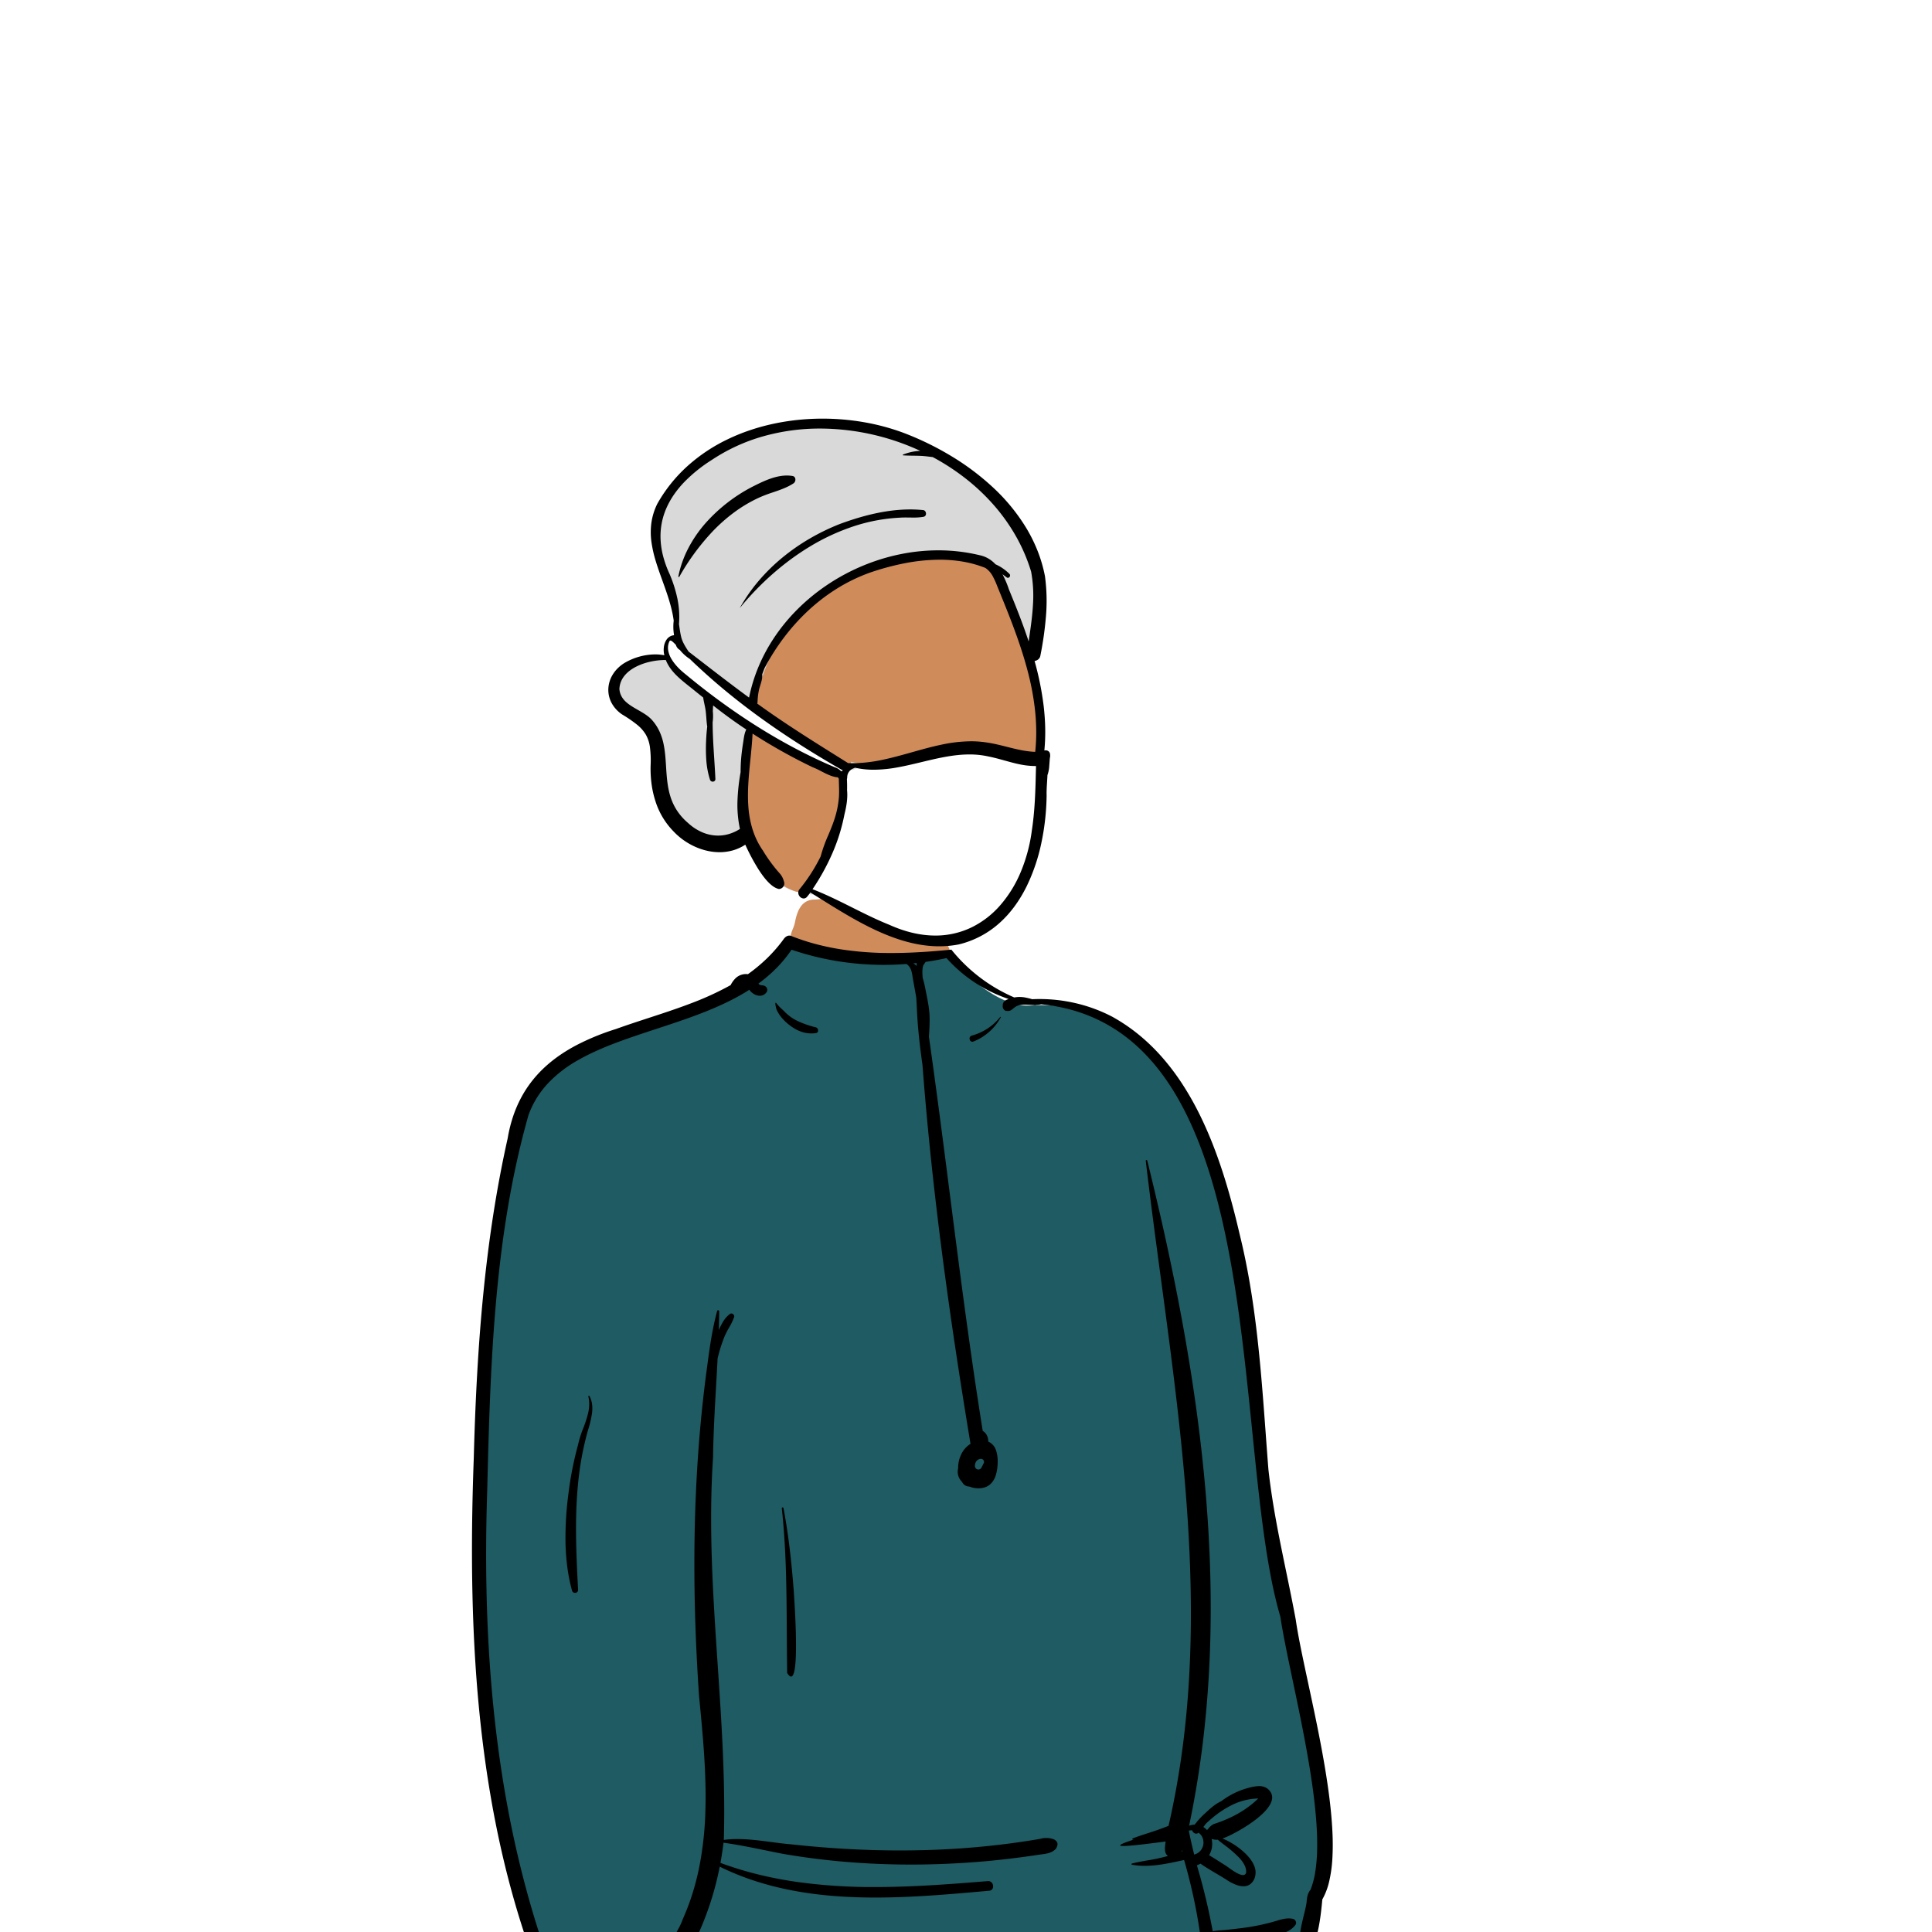 <svg xmlns="http://www.w3.org/2000/svg" xmlns:xlink="http://www.w3.org/1999/xlink" width="1606" height="1606" viewBox="0 0 1606 1606">
  <rect x="0" y="0" width="1606" height="1606" fill="#333333" stroke="none"/>
  <defs>
    <clipPath id="clip-Artboard_11">
      <rect width="1606" height="1606"/>
    </clipPath>
  </defs>
  <g id="Artboard_11" data-name="Artboard – 11" clip-path="url(#clip-Artboard_11)">
    <rect width="1606" height="1606" fill="#fff"/>
    <g id="Group_9" data-name="Group 9" transform="translate(-1385 -402.189)">
      <g id="pose_standing_doctor-nurse-03" data-name="pose/standing/doctor-nurse-03" transform="translate(1711.839 1147.668)">
        <path id="_Clothes" data-name="👕 Clothes" d="M147.527,2076.483c-28.131,0-56.308-5.416-83.559-10.659l-.968-.218c-11.363-2.557-23.113-5.2-33.463-10.171-12.428-6.191-21.849-17.957-26.461-33.1-5.479-17.984-3.545-38.9,5.04-54.634q2.779-4.286,5.586-8.567c17.5-26.765,35.6-54.442,44.006-86.882l2.954-11.393-10.178,5.487a1.083,1.083,0,0,1-.558.129c-2.118,0-6.818-3.183-12.174-10.166-21.069-35-18-78.874-15.022-121.3.832-11.867,1.617-23.08,1.907-34.195C33.4,1584.5,64.982,1470.3,95.525,1359.855l4.445-16.087c23.217-89.533,36.3-179.318,38.918-266.942.7-19,2.05-40.95,9.132-60.629l1.374-3.817-3.294-2.267c-13.977-9.622-18.232-28.744-21.987-45.614l-.274-1.231c-6.449-28.587-11.039-64.344,10.863-87.409l3.49-3.676-8.141-8.259-3.543,3.911a1.745,1.745,0,0,1-.911.479C88.748,774.149,68.94,668.893,65.045,546.558,61.2,425.69,73.7,306.352,85.021,215.874c6.3-39.716,11.382-67.367,24.13-88.961,13.475-22.823,35.776-38.094,72.311-49.515l.2-.068c8.845-3.188,18.095-6.214,27.04-9.141,42.54-13.914,86.528-28.3,115.031-67.646A2.681,2.681,0,0,1,324.257,0c24.428,9.685,52.3,14.4,85.195,14.395,14.006,0,29.132-.82,47.418-2.571,12.166,13.8,39.552,41.108,65.676,41.107.953,0,1.908-.038,2.838-.111,2.874-.191,5.821-.29,8.7-.29,42.578,0,79.06,21.273,108.436,63.229C665.411,148.456,683.556,194,693.61,244l.05.226c13.388,54.15,17.56,110.778,21.595,165.542.7,9.489,1.422,19.3,2.181,28.951l.014.156c3.151,28.982,9.112,57.831,14.878,85.73,2.688,13,5.467,26.451,7.916,39.7,2.056,14.6,6.107,33.386,10.8,55.129,12.8,59.333,30.321,140.593,11.877,173.963l-.531.961-.1,1.1c-1.006,10.858-2.378,23.332-5.946,33.967l-.442,1.32.265,1.37c.467,2.406-1.736,4.271-6.85,7.542-.733.469-1.447.927-2.116,1.378l-2.62,1.767.388,3.192c3.947,32.466-.908,65.5-13.672,93.04-5.291,10.594-14.128,28.232-26.36,28.232a14.582,14.582,0,0,1-3.748-.511l-2.144-.57-1.861,1.232a12.393,12.393,0,0,1-6.986,1.714,57.238,57.238,0,0,1-10.219-1.309c-.968-.182-1.912-.361-2.824-.519l-4.725-.82-1.042,4.794c-20.2,92.97-35.617,194.847-47.136,311.449-10.225,103.522-16.415,207.654-22.368,314.124-5.674,68.407-12.959,140.809-33.787,207.977l-.98,3.162,2.395,2.231c18.676,17.4,42.087,26.475,64.728,35.247,18.508,7.172,37.647,14.588,53.648,26.484l.126.09c32.5,22.645,69.328,48.308,83.085,87.5,3.885,14.266,2.436,26.156-4.31,35.346-10.293,14.022-33.783,22.495-62.836,22.665l-.193,0-.192.015c-18.624,1.571-37.195,2.367-55.2,2.367a563.57,563.57,0,0,1-86.172-6.431l-.13-.019c-24.248-3.107-48.643-9.276-72.235-15.242-13.32-3.368-27.094-6.85-40.64-9.729a81.049,81.049,0,0,1-43.367-26.966c-11.64-13.894-17.909-30.907-17.653-47.906.225-18.209,7.646-40.15,23.714-48.154l11.128-5.543-11.735-4.015c-6.622-2.264-9.542-9.133-12.921-17.087a92.243,92.243,0,0,0-4.57-9.692,476.308,476.308,0,0,1-32.819-100.125l-.047-.2c-21.576-84.878-7.144-171.454,6.812-255.18,12.143-72.849,24.7-148.177,13.986-223l-9.871-.559c-15.126,59.223-25.938,121.624-36.393,181.97-12.673,73.145-25.777,148.782-46.706,219.864-23.414,79.52-54.328,144.632-94.509,199.058l-2.129,2.884,1.911,3.04a2.4,2.4,0,0,1,.269.539c-.448.93-3.531,2.9-7.4,3.418l-2.137.287-1.275,1.784c-6.387,8.937,1.05,20.305,5.494,27.1.773,1.182,1.5,2.3,2.021,3.181,6.16,10.5,11.8,21.1,16.031,29.169l1.515,2.8c11.4,21.089,25.6,47.333,31.106,72.583,6.194,28.375.148,49.879-18.48,65.732-7.561,5.743-16.663,9.034-24.992,9.034a30.661,30.661,0,0,1-6.12-.606l-1.08-.221-1.071.262a168.8,168.8,0,0,1-40.377,4.516" transform="translate(5.069 37.493)" fill="#1f5b62"/>
        <path id="_Skin" data-name="✋ Skin" d="M121.141,1053.139c-9.8,0-19.761-.26-29.394-.511h-.025c-1.885-.049-4.073-.106-6.173-.159a97.581,97.581,0,0,0-10.822-.5c-2.849,0-5.789.069-8.632.135h-.075c-2.871.067-5.84.136-8.788.136-4.232,0-7.675-.143-10.837-.452A56.334,56.334,0,0,1,36.1,1049.9a33.406,33.406,0,0,1-17.35-11.253,189.118,189.118,0,0,1-11.261-29.111A182.654,182.654,0,0,1,.728,975.963a118.794,118.794,0,0,1,.941-33.326c2.065-11.149,6.048-20.691,11.84-28.36a17.722,17.722,0,0,1,5.13-3.822,23.87,23.87,0,0,1,5.965-2,69.145,69.145,0,0,1,13.027-.948c2.624-.026,5.1-.052,7.479-.245,5.72-.423,11.627-1.124,17.558-2.085,5.622-.911,11.448-2.085,17.316-3.49a316.578,316.578,0,0,0,33.85-10.275,1.7,1.7,0,0,1,.291-1.252.631.631,0,0,1,.476-.2,2.123,2.123,0,0,1,1.647,1.68,8.047,8.047,0,0,1,4.512,3.428,7.254,7.254,0,0,1,1.078,5.515c3.744,5.336,8.046,10.522,12.206,15.537l0,.005c5.72,6.895,11.634,14.024,16.192,21.654a66.844,66.844,0,0,1,5.733,11.982,52.159,52.159,0,0,1,2.9,13.367l.044,1.235c.29,9.562-.744,14.512-3.687,17.654-2.992,3.2-8.069,4.582-15.755,6.681-.769.21-1.523.416-2.3.629-.2,3.9-.413,7.861-.616,11.695l-.012.223c-.766,14.44-1.558,29.37-2.123,44.091a8.324,8.324,0,0,1-2.27,5.459,7.418,7.418,0,0,1-5.311,2.312C125,1053.128,123.085,1053.139,121.141,1053.139ZM572.7,1004.052c-5.164,0-9.353-2.068-11.8-5.826a14.788,14.788,0,0,1-2.23-7.973,24.706,24.706,0,0,1,2.34-10.186,112.453,112.453,0,0,0,3.525-18.578,150.287,150.287,0,0,0,.754-18.782c-.228-12.62-1.76-25.46-3.31-37.53a5.153,5.153,0,0,1-.651-5.706,7.355,7.355,0,0,1,2.328-2.821,5.644,5.644,0,0,1,3.291-1.152,4.682,4.682,0,0,1,3.494,1.636,72.961,72.961,0,0,0,8.39.494,65.8,65.8,0,0,0,17.042-2.2,77.319,77.319,0,0,0,13.148-4.851c2.3-1.074,4.421-2.159,6.289-3.118,4.29-2.2,7.677-3.938,10.208-3.938a4.067,4.067,0,0,1,2.688.914,7.215,7.215,0,0,1,1.988,3.056c1.286,4.191,1.391,8.928.321,14.481a104.016,104.016,0,0,1-4.289,14.447c-.773,2.206-1.5,4.289-2.144,6.344-2.236,6.147-4.131,12.728-6.137,19.694-3.468,12.047-7.055,24.5-12.678,35.269a62.91,62.91,0,0,1-10.194,14.588,47.555,47.555,0,0,1-6.683,5.817,45.6,45.6,0,0,1-7.978,4.561A24.378,24.378,0,0,1,572.7,1004.052ZM297.178,53.835a143.681,143.681,0,0,1-14.351-.769c-4.36-.435-9.044-1.053-14.741-1.944l-2.433-.182c-1.7-.124-3.451-.245-5.139-.361l-.13-.009c-17.649-1.217-35.9-2.475-52.028-10.33a6.263,6.263,0,0,1-2.32-6.076,31.159,31.159,0,0,1,2.206-7.466,28.235,28.235,0,0,0,1.976-6.537l.181-.841a42.49,42.49,0,0,1,1.884-6.369A21.428,21.428,0,0,1,215.3,7.5a13.419,13.419,0,0,1,4.578-3.8,14.653,14.653,0,0,1,6.578-1.429c.2,0,.394,0,.6.009l2.206-.2C245.423.642,257.793,0,269.363,0c18.046,0,33.728,1.647,47.943,5.036a23.822,23.822,0,0,1,5.77,4.786,33.108,33.108,0,0,1,4.252,6.144,96.239,96.239,0,0,1,5.938,14.444,106.8,106.8,0,0,0,4.93,12.431,3.789,3.789,0,0,1-.289,3.606,4.656,4.656,0,0,1-3.838,1.878,4.455,4.455,0,0,1-2.533-.754,87.138,87.138,0,0,1-17.267,4.857A98.856,98.856,0,0,1,297.178,53.835Z" transform="translate(123.963 0)" fill="#d08b5b"/>
        <path id="_Shoes" data-name="👟 Shoes" d="M181.68,260.245a40.261,40.261,0,0,1-4.087-.212c-27.428-.262-49.884-1.466-70.673-3.787-12.186-1.361-23.957-3.148-34.985-5.31a343.337,343.337,0,0,1-34.372-8.55,15.366,15.366,0,0,1-4.1.55,19.843,19.843,0,0,1-7.863-1.761,33.238,33.238,0,0,1-7.346-4.5,49.953,49.953,0,0,1-11.092-12.5,47.492,47.492,0,0,1-4.413-9.3A49.526,49.526,0,0,1,.475,205.2a63.915,63.915,0,0,1,.7-19.849c2.064-11.307,6.76-23.606,14.355-37.6A371.486,371.486,0,0,0,33.78,111.837c5.169-11.639,10.012-23.92,14.806-37.545a7.019,7.019,0,0,1-.979-6.572,4.34,4.34,0,0,1,3.484-2.859,72.339,72.339,0,0,0,8.894-1.442,56.252,56.252,0,0,1,11.34-1.529c.472,0,.946.011,1.408.034,19.589-2.385,39.478-4.107,56.582-5.535.43.018.878.027,1.333.027a86.748,86.748,0,0,0,11.7-1.13l.252-.035a91.988,91.988,0,0,1,12.418-1.165c6.727,0,11.564,1.655,15.223,5.209a.76.76,0,0,1,.443-.134,1.105,1.105,0,0,1,.984.662c2.684,6.526,5.894,13.032,9,19.324l.029.06c.677,1.373,1.378,2.793,2.058,4.184,5.031,11.28,11.219,22.315,17.2,32.986,6.261,11.167,12.734,22.71,17.882,34.536a152.009,152.009,0,0,1,6.658,18.155,113.415,113.415,0,0,1,3.922,19.227,73.416,73.416,0,0,1,.041,15.012,85.8,85.8,0,0,1-2.968,15.558,79.722,79.722,0,0,1-5.866,14.777,61.874,61.874,0,0,1-8.65,12.67,43.635,43.635,0,0,1-13.016,10.132A36.28,36.28,0,0,1,181.68,260.245Zm519.447-56.719c-8.4,0-16.8-.425-25.387-.9l-1.686-.093h-.007c-7.477-.414-14.539-.806-20.609-.806-1.771,0-3.355.032-4.844.1l-5.439-.238c-4.6-.2-9.266-.382-13.783-.562-26.749-1.069-54.409-2.174-81.286-5.658a359.034,359.034,0,0,1-39.927-7.319c-6.717-1.653-13.307-3.525-19.588-5.565-6.594-2.141-13.075-4.542-19.264-7.134a27.62,27.62,0,0,1-9.653,1.619,47.528,47.528,0,0,1-17.814-3.9,76.424,76.424,0,0,1-15.825-6.392,65.9,65.9,0,0,1-13.608-9.768,57.549,57.549,0,0,1-10.426-13.05,56.07,56.07,0,0,1-6.279-16.237c-3.683-11.791-3.736-29.106-.135-44.113A77.838,77.838,0,0,1,399.1,72.378a55.243,55.243,0,0,1,5.085-9.76c4.183-6.286,9.253-10.518,15.069-12.575a136.361,136.361,0,0,1,19-4.243c7.3-1.267,14.845-2.577,21.951-5.279,13.292-4.32,26.139-10.453,38.563-16.384l.1-.046c4.944-2,9.883-4.4,15.111-6.946C527.168,10.73,540.809,4.1,554.767,4.1a41.525,41.525,0,0,1,6.9.569,11.1,11.1,0,0,1,2.466-3.594A3.877,3.877,0,0,1,566.719,0c1.57,0,3.306,1.045,5.307,3.2A61.245,61.245,0,0,1,577,9.716a49.98,49.98,0,0,0,3.409,4.564A75.007,75.007,0,0,0,590,20.908a104.09,104.09,0,0,0,10.354,5.281c7.1,3.172,14.683,5.792,22.013,8.326,7.25,2.506,14.747,5.1,21.824,8.234a108.01,108.01,0,0,1,10.346,5.214,78.321,78.321,0,0,1,9.65,6.524l1.634,1.069c.732.477,1.506.978,2.188,1.419,4.552,2.948,9.26,6,13.587,9.426a53.193,53.193,0,0,1,11.289,11.7l1.654,1.154c6.367,4.451,13.859,9.78,21.158,15.555a196.326,196.326,0,0,1,20.414,18.336,126.539,126.539,0,0,1,8.848,10.286,95.732,95.732,0,0,1,7.366,11.071,75.379,75.379,0,0,1,5.451,11.887,64.222,64.222,0,0,1,3.1,12.732,10.491,10.491,0,0,1,2.014,5.326,44.509,44.509,0,0,1-1.575,11.2,32.592,32.592,0,0,1-3.993,8.9,31.132,31.132,0,0,1-6.081,6.841,38.479,38.479,0,0,1-7.837,5.035,55.275,55.275,0,0,1-9.261,3.481,83.667,83.667,0,0,1-10.355,2.176A154.429,154.429,0,0,1,701.127,203.526Z" transform="translate(11.019 1846.502)" fill="#fff"/>
        <path id="_Ink" data-name="🖍 Ink" d="M158.992,2086.83c-2.414,0-4.9-.057-7.39-.169a400.244,400.244,0,0,1-42.025-3.224c-13.458-1.731-27.436-4.183-41.547-7.286l-3.906-.881c-11.036-2.5-21.762-5.142-31.663-9.893a53.328,53.328,0,0,1-18.178-14.892,64.615,64.615,0,0,1-10.8-20.855,79.394,79.394,0,0,1-3.168-30.406,78.044,78.044,0,0,1,2.825-15.054,69.534,69.534,0,0,1,5.746-13.919A171.619,171.619,0,0,1,21.284,1951c2.663-3.754,5.414-7.632,7.928-11.585a247.456,247.456,0,0,0,16.519-30.572A253.715,253.715,0,0,0,57.9,1876.183a5.009,5.009,0,0,1-2.931.951,5.937,5.937,0,0,1-2.824-.761,48.239,48.239,0,0,1-12.092-10.685,64.131,64.131,0,0,1-8.656-14.316,99.35,99.35,0,0,1-5.729-17.159A158.273,158.273,0,0,1,22.362,1815a301.751,301.751,0,0,1-1.407-41.444c.351-13.957,1.307-27.9,2.151-40.2v-.025c.691-10.067,1.343-19.575,1.557-27.532,1.071-14.224,2.52-28.917,4.309-43.671,1.7-14.06,3.772-28.642,6.148-43.341,4.383-27.124,9.864-55.2,16.754-85.845,5.743-25.537,12.589-53.336,20.931-84.987,7.434-28.209,15.335-56.777,22.976-84.4l.01-.036c1.22-4.411,2.822-10.2,4.393-15.893,5.636-21.731,10.738-43.766,15.165-65.491,4.487-22.018,8.4-44.3,11.629-66.227,3.275-22.229,5.938-44.7,7.915-66.791,2-22.4,3.358-45,4.022-67.185l.081-2.11c.234-5.9.5-10.769.839-15.325.412-5.541.925-10.529,1.57-15.248a144.507,144.507,0,0,1,6.949-29.576c-6.569-4.523-11.693-11.057-15.665-19.972-3.619-8.126-5.82-17.2-7.6-25.068l-1.1-4.941a231.9,231.9,0,0,1-4.512-26.1c-.5-4.668-.791-9.184-.856-13.424a109.332,109.332,0,0,1,.57-13.277,1.828,1.828,0,0,1-.636-1.722l.513-4.133c.781-6.206,1.664-12.287,3.869-18.436,1.227-3.421,2.677-7.4,4.37-11.26l.637-1.462c.16-.362.4-.906.672-1.45a4.482,4.482,0,0,1-2.444-2.464c-6.988-16.978-13.439-34.713-19.175-52.712-5.531-17.357-10.561-35.474-14.95-53.847-4.215-17.643-7.969-36.067-11.157-54.759-3.046-17.865-5.668-36.521-7.792-55.449-2.019-17.985-3.653-36.8-4.859-55.915-1.136-18.018-1.928-36.913-2.354-56.159-.767-34.59-.413-71.278,1.082-112.159l.147-5.359c.67-23.756,1.561-45.243,2.724-65.688C71.16,340.644,72.8,319.2,74.863,298.33c2.227-22.575,4.973-44.508,8.163-65.192,3.431-22.243,7.515-43.961,12.139-64.549a120.334,120.334,0,0,1,4.465-18.126,101.913,101.913,0,0,1,6.771-15.79,95.262,95.262,0,0,1,8.892-13.657,98.817,98.817,0,0,1,10.828-11.723A112.466,112.466,0,0,1,138.7,99.3a137.825,137.825,0,0,1,14.14-8.461A201.361,201.361,0,0,1,185.062,77.7c8.893-3.206,18.155-6.236,27.112-9.167l.06-.019c11.551-3.779,23.5-7.686,34.99-12.072a246.158,246.158,0,0,0,33.258-15.253l.3-.548a21.735,21.735,0,0,1,3.675-5.038,12.451,12.451,0,0,1,5.521-3.184,12.325,12.325,0,0,1,3.271-.44,12.19,12.19,0,0,1,1.616.107,135.635,135.635,0,0,0,15.886-13.194,124.648,124.648,0,0,0,14-16.175A7.514,7.514,0,0,1,326.741.806,4.707,4.707,0,0,1,329.294,0a4.093,4.093,0,0,1,1.385.244,182.44,182.44,0,0,0,20.5,6.772,206.278,206.278,0,0,0,20.867,4.389,269.321,269.321,0,0,0,42.321,3.077c14.408,0,30.18-.892,49.634-2.806a135.866,135.866,0,0,0,52.269,39.75,26.271,26.271,0,0,1,4.476-.387,25.515,25.515,0,0,1,3.825.288,53.557,53.557,0,0,1,6.548,1.554c2.016-.091,4.06-.137,6.076-.137a132.883,132.883,0,0,1,31.087,3.677,128.7,128.7,0,0,1,29.435,11.017,148.437,148.437,0,0,1,22.265,15.1,163.716,163.716,0,0,1,19.036,18.428,194.58,194.58,0,0,1,16.132,21.166A242.276,242.276,0,0,1,668.7,145.437c3.957,7.733,7.758,16.1,11.3,24.857,3.261,8.068,6.414,16.752,9.37,25.811,5.007,15.345,9.668,32.388,14.25,52.1,3.242,13.121,6.025,26.591,8.508,41.18,2.213,13,4.134,26.6,5.873,41.558,3.232,27.8,5.326,56.227,7.352,83.719v.01l0,.061c.7,9.449,1.416,19.219,2.172,28.82,1.4,12.891,3.489,26.89,6.382,42.8,2.575,14.161,5.538,28.5,8.4,42.365l.015.071.015.071c2.695,13.042,5.481,26.529,7.941,39.845,1.961,13.725,5.872,31.953,10.4,53.059l.013.063c3.432,16,6.98,32.537,10.229,49.631,3.72,19.571,6.328,36.2,7.972,50.828.958,8.527,1.6,16.534,1.911,23.8a204.578,204.578,0,0,1-.125,21.63,110.594,110.594,0,0,1-2.65,18.646,55.9,55.9,0,0,1-5.665,14.844l-.189,2.01c-1.062,11.1-2.525,22.8-6,33.157a8.25,8.25,0,0,1-1.521,6.7,21.266,21.266,0,0,1-5.354,4.77,35.182,35.182,0,0,1,.04,8.731c-.107,1.406-.209,2.733-.219,3.911a97.915,97.915,0,0,1-1.3,17.048,1.924,1.924,0,0,1-1.5,1.707,182.3,182.3,0,0,1-4.344,34.537,163.886,163.886,0,0,1-11.095,32.807l-1.053,2.095c-3.178,6.281-7.076,13.461-11.9,19.091a33.448,33.448,0,0,1-8.139,7.115A19.064,19.064,0,0,1,710,977.7a19.551,19.551,0,0,1-5.022-.678,18.107,18.107,0,0,1-5.116,1.99,25.86,25.86,0,0,1-5.914.665c-4.894,0-9.4-1.27-12.35-3.484l-1.534,7.87c-6.75,34.723-12.58,66.317-17.823,96.588-5.92,34.177-10.963,65.9-15.417,96.974-4.8,33.5-8.892,66.282-12.16,97.447-3.506,33.43-6.216,66.4-8.053,98.008-3.1,38.586-5.285,77.891-7.394,115.9-2.056,37.051-4.182,75.362-7.162,113-1.6,20.248-3.318,38.675-5.241,56.333-2.159,19.817-4.524,38.178-7.233,56.132l-.6,3.639c-4.1,24.919-6.828,38.334-8.743,47.237a460.387,460.387,0,0,1-12.278,46.336,76.351,76.351,0,0,0,11.757,10.067A107.612,107.612,0,0,0,603,1829.6c9.217,4.674,19.042,8.35,28.543,11.905l.2.075,1.445.54c11.277,4.223,22.092,8.854,32.145,13.766a305.67,305.67,0,0,1,30.58,17.134l5.04,3.517c7.733,5.411,16.01,11.287,24.141,17.592a258.716,258.716,0,0,1,22.849,19.713c16.163,15.863,26.965,32.015,33.021,49.377,4.393,16.373,2.541,30.055-5.5,40.666a46.25,46.25,0,0,1-12.508,11.155,72.994,72.994,0,0,1-16.368,7.391c-10.846,3.474-23.827,5.392-37.542,5.547-18.748,1.58-37.453,2.381-55.594,2.381-14.733,0-29.412-.529-43.632-1.573-14.677-1.077-29.249-2.731-43.311-4.916a762.964,762.964,0,0,1-85.435-18.375l-2.476-.69c-.781-.22-1.589-.434-2.37-.64l-.047-.012a38.847,38.847,0,0,1-9.8-3.554,66.8,66.8,0,0,1-13.183-1.776,83.267,83.267,0,0,1-25.329-10.571,87.921,87.921,0,0,1-20.8-18.077,82.238,82.238,0,0,1-13.989-23.755,74.64,74.64,0,0,1-4.883-27.6,77.779,77.779,0,0,1,6.5-30.348,53.129,53.129,0,0,1,8.209-13.067,38.465,38.465,0,0,1,11.842-9.313,16.428,16.428,0,0,1-8.061-5.418,32.858,32.858,0,0,1-4.971-8.63c-2.523-5.013-4.986-10.132-7.319-15.214a458.959,458.959,0,0,1-19.455-49.75,507.177,507.177,0,0,1-13.829-51.7c-2.658-10.453-4.87-21.294-6.573-32.222-1.623-10.41-2.837-21.243-3.609-32.2a486.311,486.311,0,0,1-.017-64.344c1.177-19.236,3.388-40.27,6.761-64.3,3.008-21.435,6.64-43.226,10.153-64.3,4.432-26.585,9.014-54.076,12.391-81.14,1.818-14.566,3.151-27.849,4.076-40.61,1.038-14.319,1.538-27.615,1.53-40.649-.588-3.637-1.034-7.27-1.393-10.344-.353-3.029-.473-6.127-.589-9.123v-.011c-.131-3.389-.267-6.894-.74-10.323a64.951,64.951,0,0,0-4.508-16.27c-6.012,24.679-11.861,52.04-17.881,83.647-5.371,28.2-10.379,57.108-15.223,85.061-6.344,36.612-12.9,74.47-20.376,111.357-4.022,19.855-7.979,37.843-12.1,54.99-4.621,19.246-9.322,36.938-14.372,54.087-5.425,18.422-11.279,36.2-17.4,52.851-6.551,17.816-13.679,35.07-21.184,51.283-7.939,17.149-16.592,33.763-25.72,49.382a529.291,529.291,0,0,1-31.01,47.148,5.523,5.523,0,0,1,.6,5.522,10.078,10.078,0,0,1-4.741,4.307,21.324,21.324,0,0,1-6.573,2.061,8.3,8.3,0,0,0-1.508,4.964,15.757,15.757,0,0,0,1.177,5.532,59.271,59.271,0,0,0,5.95,10.666c.807,1.234,1.57,2.4,2.152,3.392,4.88,8.321,9.861,17.384,16.148,29.388l3.574,6.612c5.564,10.311,11.962,22.353,17.467,34.789,6.2,14,10.3,26.3,12.545,37.606a99.05,99.05,0,0,1,2,18.685,70.192,70.192,0,0,1-2.148,17.98,59.4,59.4,0,0,1-7.265,16.8,66.718,66.718,0,0,1-13.353,15.158,51.23,51.23,0,0,1-13.258,7.349,42.563,42.563,0,0,1-14.838,2.787,35.644,35.644,0,0,1-7.115-.708,119.336,119.336,0,0,1-17.417,3.5A142.269,142.269,0,0,1,158.992,2086.83Zm-52.847-212.567a194.2,194.2,0,0,0-23.2,1.226,112.966,112.966,0,0,0-22.638,4.944c-.173,16.184-4.007,32.553-11.72,50.044A229.905,229.905,0,0,1,36.755,1953.4c-4.7,8.077-9.786,15.961-13.689,21.927a58.868,58.868,0,0,0-7.281,26.106,64.5,64.5,0,0,0,.8,13.818,58.308,58.308,0,0,0,3.77,13.082,46.017,46.017,0,0,0,10.8,15.8,38.976,38.976,0,0,0,17.108,9.391,258.41,258.41,0,0,0,29.44,7.867c9.334,1.942,19.132,3.525,29.954,4.84,20.094,2.441,40.69,3.552,60.609,4.626,5.445.294,11.614.626,17.6.983a7.042,7.042,0,0,1,3.467-4.544,11.472,11.472,0,0,1,5.694-1.44,12.259,12.259,0,0,1,1.492.091,26.239,26.239,0,0,0,4.523.392,30.664,30.664,0,0,0,14.92-4.09,36.182,36.182,0,0,0,11.684-10.5,57.311,57.311,0,0,0,5.826-12.45A58.641,58.641,0,0,0,236.1,2026.4a71.118,71.118,0,0,0-.1-13.23,96.647,96.647,0,0,0-2.339-13.461c-4.4-18.058-13.466-36.358-22.231-54.055-6.983-14.1-13.578-27.415-17.459-39.819l-.334-.806c-.374-.892-.783-1.834-1.216-2.832l0,0c-1.953-4.5-4.383-10.1-5.555-15.536a25.338,25.338,0,0,1-.608-7.891,13.055,13.055,0,0,1,2.543-6.771,135.111,135.111,0,0,1-18.152,2.738c-5.554.479-11.545.712-18.317.712-7.7,0-15.5-.3-23.042-.589l-.245-.009c-2.621-.1-5.331-.2-7.989-.293a146.362,146.362,0,0,0-8.849,21.4c-2.192,6.633-4.2,13.952-6.13,22.376a31.8,31.8,0,0,1-3.34,10.982c-1.287,2.2-2.783,3.409-4.212,3.41a2.88,2.88,0,0,1-2.373-1.438,10.677,10.677,0,0,1-1.312-6.134,30.892,30.892,0,0,1,2.328-10.123c4.248-13.363,11.563-26.617,22.364-40.521l-1.871-.057C113.286,1874.322,109.626,1874.263,106.145,1874.263ZM464.66,1979.6a4.465,4.465,0,0,1,3.857,1.845c.6.915,1.085,2.553-.037,5.16l.093.163c.017.029.037.06.057.091.97.287,2.053.509,3.2.744,3.834.786,8.18,1.677,9.431,5.392,14.211,3.9,29,7.333,43.97,10.2,14.437,2.767,29.434,5.086,44.577,6.892,14.571,1.738,29.693,3.05,44.946,3.9,14.625.816,29.791,1.229,45.077,1.229,2.344,0,4.719-.01,7.06-.028,5.56-.485,12.649-.6,20.155-.724,7.348-.12,15.675-.256,23.882-.763a165.256,165.256,0,0,0,24.024-3,84.323,84.323,0,0,0,10.847-3.018,52.37,52.37,0,0,0,9.422-4.392,34.18,34.18,0,0,0,7.508-6.037,27.136,27.136,0,0,0,5.107-7.953,43.431,43.431,0,0,0,1.463-12.575,47.26,47.26,0,0,0-2.024-12.087,62.093,62.093,0,0,0-4.869-11.547,89.182,89.182,0,0,0-7.07-10.956c-10.61-14.191-25.5-26.763-37.458-36.865-1.568-1.324-3.049-2.575-4.506-3.816a308.568,308.568,0,0,0-49.985-32.5c-7.3-3.8-15.155-7.3-22.749-10.687l-.017-.007c-11.926-5.316-24.257-10.813-35.279-17.784a103.917,103.917,0,0,1-15.493-11.795,78.424,78.424,0,0,1-12.767-15.212,63.527,63.527,0,0,1-4.178,6.423c-.441.621-.988,1.392-1.493,2.125a6.357,6.357,0,0,1-5.239,2.746,5.75,5.75,0,0,1-4.081-1.623,5.649,5.649,0,0,1-1.55-4.141,53.287,53.287,0,0,1,.709-13.757,86.917,86.917,0,0,1,3.552-13.307c3.3-12.261,6.408-25.03,9.224-37.953,2.682-12.31,5.191-25.171,7.458-38.225,4.182-24.084,7.659-49.306,10.628-77.108,2.474-23.162,4.63-48.584,6.592-77.72,1.75-25.995,3.186-52.44,4.574-78.014,2.557-47.107,5.2-95.818,9.9-143.39l1.348-14.692c3.192-34.634,6.74-71.726,11.047-108.3,4.7-39.905,9.823-75.122,15.663-107.664,2.69-13.073,5.419-25.882,8.058-38.268l.009-.041c5.591-26.239,10.872-51.023,15.207-75.493,2.321-13.1,4.178-25.021,5.677-36.438,1.67-12.721,2.869-24.584,3.665-36.269a443.734,443.734,0,0,0-.893-74.141c-1.265-12.917-3.167-26.014-5.651-38.928-2.584-13.433-5.9-27.184-9.849-40.87l-3.609.791c-9.8,2.135-19.388,4.05-29.043,4.05a61.215,61.215,0,0,1-10.7-.889.464.464,0,0,1-.366-.471.528.528,0,0,1,.366-.542c4.33-1.1,8.814-1.886,13.149-2.646l.017,0A142.576,142.576,0,0,0,644,765.075c-3.073-2.275-2.573-6.443-2.132-10.12l0-.026c.078-.658.153-1.28.205-1.879l-2.567.336c-18.026,2.349-28.044,3.4-32.484,3.4-1.773,0-2.662-.167-2.718-.511-.116-.715,3.323-2.183,11.5-4.909l-.4.033-.022,0c-.178.015-.363.031-.544.042H614.8a.4.4,0,0,1-.41-.342.55.55,0,0,1,.32-.612c4.057-1.568,8.263-2.93,12.331-4.248l.017-.006c2.5-.811,5.091-1.649,7.631-2.531,3.144-1.092,6.354-2.283,9.541-3.539l.3-.126c4.2-18.266,7.731-37.257,10.485-56.443,2.624-18.278,4.632-37.338,5.968-56.651,1.263-18.251,1.969-37.363,2.1-56.8.122-18.161-.255-37.306-1.12-56.9-.806-18.246-2.013-36.874-3.692-56.95-1.5-17.893-3.332-36.519-5.614-56.942-4.237-37.926-9.4-76.389-14.4-113.586l-.008-.06-.009-.065c-4.339-32.319-8.826-65.74-12.65-98.434a.548.548,0,0,1,.133-.432.675.675,0,0,1,1.11.259c12.145,49.162,21.8,93.729,29.532,136.249,4.287,23.586,8.02,46.863,11.094,69.184,3.26,23.664,5.893,47.077,7.826,69.589,2.035,23.694,3.361,47.167,3.943,69.767.609,23.651.423,47.108-.554,69.72-1.017,23.547-2.924,46.912-5.667,69.447-2.846,23.378-6.679,46.575-11.394,68.948a14.945,14.945,0,0,1,4.668-.921,66.311,66.311,0,0,1,9.218-9.931l1.058-.988c3.128-2.919,7.289-6.521,11.736-8.492a64.416,64.416,0,0,1,22.249-11.02l.7-.186a34.871,34.871,0,0,1,8.461-1.383,11.728,11.728,0,0,1,6.75,1.856,11.051,11.051,0,0,1,3.55,4.312,8.387,8.387,0,0,1,.524,4.74c-1.2,7.282-10.552,15.038-18.181,20.263a135.666,135.666,0,0,1-13.212,7.936,78.084,78.084,0,0,1-9.723,4.443,63.052,63.052,0,0,1,14.594,8.621c3.986,3.132,9.238,8.075,11.619,13.837a13.921,13.921,0,0,1,.167,11.192c-1.889,4.016-4.911,6.051-8.981,6.052a18.61,18.61,0,0,1-6.682-1.447,39.355,39.355,0,0,1-6.265-3.206c-3.414-2.24-6.865-4.283-10.2-6.258-4.14-2.451-8.419-4.985-12.637-7.9a17.038,17.038,0,0,1-2.927,1.4,517.166,517.166,0,0,1,13.148,54.82,58.92,58.92,0,0,1,7.639-.861h0c1.514-.1,3.079-.212,4.557-.389,1.637-.2,3.315-.385,4.8-.552,4.563-.516,9.281-1.049,13.891-1.816a179.633,179.633,0,0,0,18.882-4.105l.813-.232c.7-.2,1.4-.417,2.087-.625l.075-.023.007,0c3.526-1.071,6.857-2.083,10.4-2.083a16.669,16.669,0,0,1,3.7.4,3.343,3.343,0,0,1,2.221,2.149,2.9,2.9,0,0,1-.267,2.779,18.224,18.224,0,0,1-7.232,5.713,51.131,51.131,0,0,1-8.862,2.86,133.835,133.835,0,0,1-19.681,3.529,110.03,110.03,0,0,1-11.118.609,74.627,74.627,0,0,1-8.938-.507l-2.619-.3a48.809,48.809,0,0,1-9.531-1.847,417.929,417.929,0,0,1,5.427,48.714,360.213,360.213,0,0,1-.823,49.165l.123-.87a146.286,146.286,0,0,1,6.9-27.93,64.926,64.926,0,0,1,6.507-13.369c2.714-4.078,5.661-6.879,8.76-8.328a.8.8,0,0,1,.662.393c1.012,1.678-1.852,8.285-4.378,14.115-1.646,3.8-3.067,7.075-3.166,8.4-1.934,7.132-3.71,14.447-5.428,21.521l0,.017c-3.688,15.193-7.5,30.9-13.117,45.782l.706.188a30.041,30.041,0,0,0,7.515,1.073,16.812,16.812,0,0,0,8.586-2.166,6.4,6.4,0,0,1,2.046-4.7,7.1,7.1,0,0,1,4.83-1.788,8.632,8.632,0,0,1,1.957.229,5.823,5.823,0,0,0,.923.074,9.077,9.077,0,0,0,5.512-2.31,30.231,30.231,0,0,0,5.227-5.686,116.221,116.221,0,0,0,8.406-14.043l.008-.015c.675-1.268,1.259-2.362,1.761-3.254a124.663,124.663,0,0,0,6.355-14.847c1.7-4.76,3.223-9.8,4.658-15.408,2.664-10.412,4.6-21.236,6.481-31.7l0-.011c1.406-7.848,2.86-15.964,4.608-23.829a96.706,96.706,0,0,1-21.708,9.406,83.374,83.374,0,0,1-23.4,3.476,67.808,67.808,0,0,1-20.448-3.059.824.824,0,0,1-.579-.919.841.841,0,0,1,.8-.747,131.407,131.407,0,0,0,35.6-5.934,98.677,98.677,0,0,0,16.6-7.05,85.851,85.851,0,0,0,15.045-10.315c-2.889-2.541-.33-12.977,1.928-22.185,1.222-4.987,2.377-9.7,2.443-12.373.352-3.491,1.027-6.352,3.175-8.969a70.568,70.568,0,0,0,3.974-15.165,137.6,137.6,0,0,0,1.507-18.44c.131-6.353-.056-13.423-.557-21.013-.463-7.02-1.21-14.719-2.22-22.883-3.89-31.439-11.109-65.828-17.478-96.169l0-.021c-4.41-21.007-8.219-39.148-10.326-53.288-2.822-9.538-5.353-20.139-7.739-32.408-2.138-10.993-4.12-23.142-6.059-37.141-3.616-26.1-6.491-54.378-9.536-84.311v-.01c-3.987-39.205-8.11-79.745-14.309-119.267-3.353-21.378-6.972-40.321-11.064-57.912-2.227-9.574-4.622-18.824-7.119-27.493-2.63-9.13-5.459-17.92-8.41-26.125-3.087-8.586-6.41-16.816-9.875-24.462-3.607-7.959-7.481-15.531-11.514-22.5a203.226,203.226,0,0,0-13.327-20.251,165.4,165.4,0,0,0-15.314-17.7,141.851,141.851,0,0,0-17.477-14.861,131.388,131.388,0,0,0-19.812-11.724A134.016,134.016,0,0,0,563.6,61.664,150.927,150.927,0,0,0,538.589,57.1a22.97,22.97,0,0,1-4.541.56c.074.048.106.086.1.116-.015.051-.148.076-.4.076a17.009,17.009,0,0,1-1.939-.179c-1.108-.023-2.2-.076-3.362-.133l-.031,0c-.648-.032-1.383-.068-2.1-.1l-.665-.022c-.336-.009-.651-.013-.962-.013a17.517,17.517,0,0,0-4.181.425,10.1,10.1,0,0,0-3.824,1.789c-.482.367-.912.721-1.291,1.033-1.488,1.226-2.47,2.034-4.479,2.035a10.116,10.116,0,0,1-1.5-.123c-1.518-.227-2.7-2.061-2.748-3.549v-.152l.021-.871a4.847,4.847,0,0,1,2.347-4.194,25.548,25.548,0,0,1,2.545-1.09,122.051,122.051,0,0,1-27.878-13.546,120.094,120.094,0,0,1-23.742-20.449c-5.7,1.249-11.55,2.309-17.388,3.152a10.967,10.967,0,0,1-1.04,1.559,6.409,6.409,0,0,0-.923,1.444c-.972,3.012-.726,6.56-.487,9.992v0l.016.224a93.583,93.583,0,0,1,2.375,9.887l.065.325q.069.348.133.67l.7,3.48c1.266,6.313,2.5,13.023,2.517,19.54.011,4.682-.191,9.73-.6,15,6.2,43.571,11.894,87.967,17.4,130.9,8.283,64.619,16.847,131.434,27.34,196.849,2.851,1.606,4.667,5.107,4.626,8.918l.381.162a11.981,11.981,0,0,1,6.1,7.238,28.231,28.231,0,0,1,1.309,9.8l-.007.294a38.294,38.294,0,0,1-1.423,9.975,16.766,16.766,0,0,1-5.169,8.353,12.544,12.544,0,0,1-4.293,2.252,17.179,17.179,0,0,1-5.06.727,20.988,20.988,0,0,1-7.717-1.5c-.073,0-.15,0-.227,0a6.342,6.342,0,0,1-5.231-3c-.217-.314-.428-.642-.646-1a11.773,11.773,0,0,1-3.424-9.034,10.785,10.785,0,0,1,.354-2.038,25.482,25.482,0,0,1,2.538-11.645,20.829,20.829,0,0,1,7.736-8.739c-9.485-57.185-17.151-108.5-23.438-156.883-3.5-26.966-6.634-53.512-9.3-78.9-2.83-26.923-5.245-53.536-7.179-79.1-2.419-16.96-3.859-30.885-4.529-43.823l-.1-2.006c-.1-2.129-.214-4.318-.326-6.435l-.007-.14c-.052-.979-.114-2.138-.174-3.306-.527-3.252-1.132-6.545-1.716-9.73l0-.028-.023-.124c-.19-1.033-.386-2.1-.576-3.15l-.466-2.607c-.117-.665-.221-1.336-.322-1.986v-.006h0c-.64-4.109-1.244-7.99-4.946-10.577a.622.622,0,0,1-.1-.091l-.01-.011c-6.279.49-12.647.738-18.929.738a240.9,240.9,0,0,1-38.762-3.137,235.6,235.6,0,0,1-37.867-9.465,107.325,107.325,0,0,1-12.662,15.407,123.574,123.574,0,0,1-14.9,12.766l.221.29c.044.054.082.1.118.139a3.791,3.791,0,0,0,2.653.989,8.225,8.225,0,0,1,1.822.339,3.939,3.939,0,0,1,2.384,2.387,3.2,3.2,0,0,1-.312,2.836,6.668,6.668,0,0,1-2.536,2.37,6.772,6.772,0,0,1-3.17.747,9.562,9.562,0,0,1-4.407-1.158,11.455,11.455,0,0,1-3.9-3.257,4.632,4.632,0,0,1-.352-.573c-23.053,14.742-50.8,23.842-77.63,32.642l-.005,0-.023.007C207.115,81.4,195.4,85.238,184.492,89.387c-5.866,2.231-11.068,4.383-15.906,6.576-5.418,2.458-10.247,4.908-14.763,7.49a105.286,105.286,0,0,0-24.836,19.024,78.869,78.869,0,0,0-9.441,12.186,77.371,77.371,0,0,0-7.035,14.4c-3.495,12.282-6.731,25.11-9.619,38.127-2.753,12.41-5.279,25.392-7.506,38.584-4.116,24.376-7.34,49.939-9.857,78.153-2.106,23.62-3.727,49.4-4.955,78.822-1.071,25.655-1.729,50.828-2.419,78.716-.583,17.626-.884,35.091-.894,51.909-.011,17.611.3,35.083.914,51.931.643,17.564,1.643,35,2.97,51.81,1.378,17.462,3.153,34.805,5.275,51.547,2.195,17.32,4.828,34.527,7.828,51.142,3.1,17.146,6.671,34.168,10.629,50.6,4.075,16.916,8.677,33.707,13.678,49.906,5.139,16.648,10.85,33.16,16.975,49.075l2.494.184c7.1.518,13.063.863,19.113.863,2.462,0,4.767-.058,7.047-.176l2.277-.133c6.521-.523,12.911-1.342,18.991-2.433a167.034,167.034,0,0,0,18.573-4.419,144.649,144.649,0,0,0,17.89-6.681,130.417,130.417,0,0,0,16.942-9.22,4.355,4.355,0,0,1-.886.091A4.76,4.76,0,0,1,233.495,844a13.238,13.238,0,0,1-1-4.788,15.978,15.978,0,0,1,.62-4.615,46.292,46.292,0,0,1,3.93-8.919l.005-.01a50.764,50.764,0,0,0,3.646-8.01,194.883,194.883,0,0,0,8.271-21.9,217.038,217.038,0,0,0,5.643-22.4,279.95,279.95,0,0,0,4.917-45.847c.953-30.889-2.086-62.4-5.026-92.864l-.25-2.6c-1.552-22.715-2.653-45.185-3.27-66.786-.65-22.721-.787-45.229-.409-66.9.4-22.66,1.368-45.138,2.889-66.809,1.583-22.549,3.812-44.93,6.625-66.521l1.068-8.059c2.05-15.393,4.215-30.411,8.148-44.9a.819.819,0,0,1,.811-.632.873.873,0,0,1,.893.869c-.053,4.939-.164,10.048-.339,15.619a54.789,54.789,0,0,1,3.817-7.4,21.92,21.92,0,0,1,5.505-6.043,1.833,1.833,0,0,1,1.1-.361,2.511,2.511,0,0,1,1.972,1.086,2.167,2.167,0,0,1,.345,1.966,53.184,53.184,0,0,1-4.292,8.865,71.519,71.519,0,0,0-3.409,6.574,119.506,119.506,0,0,0-5.416,16.421c-.14.523-.277,1.058-.41,1.575l-.016.064q-.093.365-.188.73c-.387,7.611-.841,15.575-1.242,22.6v.021c-1.118,19.6-2.273,39.876-2.546,59.826-.927,13.839-1.439,27.957-1.567,43.16-.113,13.546.084,27.645.6,43.1.964,28.725,2.925,57.888,4.82,86.091v.011c1.6,23.845,3.259,48.5,4.3,72.748,1.172,27.192,1.433,50.993.8,72.763a86.974,86.974,0,0,1,11.4-.705c9.214,0,18.566,1.233,27.611,2.425,5.56.733,11.306,1.491,16.95,1.952,15.2,1.665,30.42,2.937,45.232,3.783,15.261.871,30.524,1.313,45.364,1.313,19.748,0,39.387-.782,58.371-2.324,19.658-1.6,39.174-4.055,58.007-7.306a17.247,17.247,0,0,1,5.137-.714,16.909,16.909,0,0,1,5.34.787,5.981,5.981,0,0,1,3.537,2.569c.823,1.517.5,3.421-.953,5.658-3.357,3.476-7.6,4.025-12.084,4.606l-.044.006c-.789.1-1.605.208-2.412.331-15.741,2.389-31.27,4.254-46.154,5.543-20.038,1.708-40.117,2.574-59.679,2.574-17.972,0-35.939-.732-53.4-2.174-17.91-1.48-35.755-3.746-53.039-6.735-4.9-.94-9.865-1.955-14.669-2.936-11.356-2.319-23.1-4.717-34.779-6.315-.623,5.341-1.454,10.828-2.537,16.778a290.64,290.64,0,0,0,31.5,9.634c10.225,2.512,21,4.59,32.039,6.177a455.019,455.019,0,0,0,65.1,4.258c31.12,0,62.266-2.356,94.094-4.982a4.151,4.151,0,0,1,3.9,4.017,3.515,3.515,0,0,1-2.838,4l-8.956.8c-28.956,2.577-57.317,4.889-85.93,4.89-24.672,0-46.371-1.752-66.337-5.359a259.839,259.839,0,0,1-32.142-7.889,222.583,222.583,0,0,1-31.023-12.417,253.56,253.56,0,0,1-9.158,34.1,256.6,256.6,0,0,1-13.747,32.443,7.19,7.19,0,0,1,5.429-2.155,6.769,6.769,0,0,1,5.5,2.346,4.566,4.566,0,0,1,.431,4.269c.017,4.085-4.419,7.031-9.215,9.606l-.04.478c-.1,1.115-.238,2.227-.341,3.04l0,.02c-.076.608-.142,1.133-.152,1.364a33.747,33.747,0,0,0,1.321,9.351v.005a54.936,54.936,0,0,1,1.129,5.536A158.835,158.835,0,0,0,264.058,885.9l0,0,.013.012c2.995,2.818,6.091,5.731,8.9,8.724a62.541,62.541,0,0,1,9.34,13.591,63.392,63.392,0,0,1,5.523,15.564,56.487,56.487,0,0,1-2.457,32.668,6.886,6.886,0,0,1-2.044,2.961,6.137,6.137,0,0,1-3.342,1.244h-.066c-2.345,0-4.6,1.105-6.781,2.174l-.063.031c-2.152,1.055-4.376,2.146-6.592,2.146a6.333,6.333,0,0,1-1.93-.292c1.177,12.869,1.8,25.836,2.25,36.822l.136,1.41c.79,8.51.848,17.918-4.708,23.172a3.932,3.932,0,0,1-2.463,1.894l-.243.063a14.682,14.682,0,0,1-1.687.785l-.459-.329a72.342,72.342,0,0,1-14.426,1.482c-1.949,0-3.922-.084-5.863-.25l-.813.1a160.633,160.633,0,0,1-16.287.847h-.013c-1.715.026-3.069.046-3.873.1-4.442-.234-9.041-.335-13.489-.432-17.629-.389-35.858-.79-51.491-9a144.774,144.774,0,0,0-2.945,16.04c-.655,5.08-1.115,10.409-1.4,16.291-.536,10.906-.387,22.056-.242,32.84v.04c.1,7.156.2,14.556.091,21.769-.209,14.405-.826,29.225-1.836,44.047-.976,14.331-2.349,29.1-4.08,43.888-1.965,18.374-4.621,36.995-8.121,56.928-3.118,17.758-6.837,36.146-11.37,56.214-8.423,37.3-18.456,74.892-28.157,111.25l-.005.019c-10.614,39.78-21.59,80.914-30.5,121.8-4.9,23.293-8.966,44.621-12.439,65.2-3.905,23.14-6.95,44.679-9.31,65.848-2.539,22.78-4.235,45.072-5.042,66.255-.866,22.73-.744,45.08.362,66.428a161.063,161.063,0,0,0,2.088,17.223,109.272,109.272,0,0,0,4.333,16.766,71.3,71.3,0,0,0,7,14.3,127.467,127.467,0,0,0,9.329,12.874,6.16,6.16,0,0,1,1.374,4.82,9.955,9.955,0,0,1,.208,3.766v.01a18,18,0,0,0-.06,2.183,89.408,89.408,0,0,1,17.118-6.813,118.659,118.659,0,0,1,17.744-3.576c11.995-1.544,24.485-1.652,36.564-1.756,9.312-.08,18.942-.162,28.309-.9,5.038-.4,9.6-.948,13.947-1.683a112.043,112.043,0,0,0,13.687-3.162,39.156,39.156,0,0,1,3.4-12.156c8.535-11.847,16.789-24.418,24.532-37.363,7.493-12.526,14.714-25.744,21.461-39.288,6.516-13.079,12.769-26.817,18.584-40.833,5.6-13.507,10.954-27.637,15.9-42,6.887-19.86,13.164-40.338,19.188-62.6,5.368-19.84,10.407-40.641,15.407-63.589,9.29-42.646,17.025-86.44,24.5-128.792,6.131-34.714,12.47-70.608,19.636-105.687,3.164-15.284,6.5-30.382,9.9-44.875,3.565-15.168,7.334-30.184,11.2-44.631,4.028-15.047,8.284-29.932,12.651-44.24,4.534-14.857,9.329-29.56,14.253-43.7,5.092-14.626,10.478-29.1,16.007-43.019,5.705-14.361,11.732-28.555,17.914-42.189,6.364-14.037,13.084-27.9,19.973-41.212,7.078-13.675,14.541-27.163,22.182-40.089A.624.624,0,0,1,475,983.7a.693.693,0,0,1,.561.32.748.748,0,0,1,.059.717l-3.149,7.746c-15.237,37.521-32.948,81.862-48.773,126.252-16.732,46.932-29.735,89.272-39.754,129.439,2.513,10.087,4.629,20.5,6.289,30.936,1.583,9.958,2.8,20.275,3.63,30.666a483.033,483.033,0,0,1,.8,60.709c-.824,18.064-2.556,37.752-5.3,60.189-2.442,20.006-5.447,40.342-8.353,60.007l-.005.036c-3.652,24.715-7.429,50.272-10.163,75.627-1.472,13.65-2.531,26.138-3.237,38.178-.793,13.523-1.124,26.13-1.013,38.543.12,13.338.778,26.46,1.957,39,1.261,13.422,3.17,26.729,5.672,39.549a382.392,382.392,0,0,0,10.133,40.191,388.027,388.027,0,0,0,15.34,40.924c3.631,9.042,7.661,18.229,11.979,27.3a68.426,68.426,0,0,0,4.826,9.666c3.437,6.128,6.99,12.464,6.556,17.345a58.106,58.106,0,0,0,11.745,1.2c21.138,0,40.187-11.46,58.61-22.542l0,0h0c5.845-3.516,11.89-7.152,17.8-10.279l.851-.375c1.184-.528,2.491-1.139,3.875-1.786l.092-.043c3.724-1.742,7.941-3.715,12.26-5.283,5.018-1.822,9.125-2.708,12.555-2.708a13.167,13.167,0,0,1,6.545,1.52,7.981,7.981,0,0,1,2.912,3.432,9.377,9.377,0,0,1,.773,4.254,8.927,8.927,0,0,1-4.233,7.477,162.608,162.608,0,0,1,17.428,18.724l.709.918c1.283,1.676,2.636,3.319,3.945,4.909a104.183,104.183,0,0,1,6.386,8.312,35.464,35.464,0,0,1,4.609,9.481,3.2,3.2,0,0,1-.5,2.892,3.653,3.653,0,0,1-2.874,1.458,3.2,3.2,0,0,1-1.607-.426c-7.248-4.138-11.839-11.359-16.28-18.342l-.1-.162c-.536-.842-1.089-1.713-1.635-2.556a108.984,108.984,0,0,1-11.693-24.614c-16.06.669-31.7,9.608-46.821,18.253l-.022.012c-7.084,4.049-13.774,7.873-20.489,10.885a91.673,91.673,0,0,0-7.243,16.084,112.969,112.969,0,0,0-4.3,17,178.2,178.2,0,0,0-2.171,35.217c-1.107,2.193-2.287,3.305-3.508,3.305a2.9,2.9,0,0,1-2.129-1.19,11.556,11.556,0,0,1-1.865-3.335,43.723,43.723,0,0,1-2.393-12.522,77.2,77.2,0,0,1,.895-17.17,69.979,69.979,0,0,1,5.614-18.451,52.7,52.7,0,0,1,11.766-16.364l-1.023.429a100.355,100.355,0,0,1-15.31,5.024,69.434,69.434,0,0,1-15.819,1.937,53.464,53.464,0,0,1-18.443-3.189,2.611,2.611,0,0,1-.028,1.932.452.452,0,0,1-.393.241.919.919,0,0,1-.508-.2,1.625,1.625,0,0,0-1.286-.675c-.849,0-1.894.676-3.105,2.009a31.493,31.493,0,0,0-3.291,4.56,81.049,81.049,0,0,0-4.243,7.951,73.25,73.25,0,0,0-5.552,15.721,68.746,68.746,0,0,0,5.113,45.148,71.1,71.1,0,0,0,8.415,13.423,72.077,72.077,0,0,0,11.288,11.344,72.811,72.811,0,0,0,13.816,8.735,74.5,74.5,0,0,0,16,5.6,7.363,7.363,0,0,1,2.771-3.492A6.764,6.764,0,0,1,464.66,1979.6ZM210.815,1017.4c4.949,0,8.643.1,11.979.33,1.861.22,4.209.325,6.694.437a100.081,100.081,0,0,1,11.4.949l.025-.009.024-.009c.28-.1.569-.209.844-.319,3.8-1.523,7.665-3.277,11.8-5.364a5.112,5.112,0,0,0,.279-.878c.271-5.839.2-11.845.128-17.653v-.038c-.072-5.844-.146-11.887.129-17.8l.033-1.493c.164-6.689.614-17.851,1.343-27.295.42-5.438.887-9.724,1.386-12.742.59-3.566,1.229-5.374,1.9-5.374,1.369,0,2.884,7.47,4.5,22.2a27.023,27.023,0,0,1,13.461-3.26h.013a53.128,53.128,0,0,0,2.715-9.258,42.209,42.209,0,0,0,.773-8.478,40.407,40.407,0,0,0-3.16-15.049,65.736,65.736,0,0,0-7.57-13.23c-3.009-4.2-6.43-8.307-9.739-12.277s-6.747-8.094-9.728-12.276h-.084a2.238,2.238,0,0,1-1.29-.393,12.727,12.727,0,0,1-4.387-5.454,19.616,19.616,0,0,1-1.531-7.021,40.887,40.887,0,0,1-1.807-5.63,159.768,159.768,0,0,1-28.577,12.282c-4.848,2.184-10.384,3.182-15.193,3.946a130.418,130.418,0,0,1-15.711,2.194c-2.64.312-5.483.626-8.69.958l-4,.407c-4.221.42-9.143.867-14.136.867a49.016,49.016,0,0,1-16.912-2.528,55.421,55.421,0,0,1-2.255,10.077q-.132.442-.234.785l-.548,1.906a81.244,81.244,0,0,1-4.58,12.824c-1.384,2.857-3.032,5.6-4.467,7.954-.7,9.493.086,20.022,2.4,32.187,2.077,10.927,5.144,21.838,7.855,31.207l.823,2.951a105.768,105.768,0,0,0,5.9,16.738c2.879,6.033,6.3,10.525,10.469,13.732l.079-.136c.11-.2.269-.533.47-.949l.026-.055c.83-1.723,2.219-4.606,2.988-4.606.274,0,.447.376.514,1.119-.835,1.858-1.643,3.824-2.4,5.845,5.393,3.164,11.864,5.282,19.783,6.474a151.477,151.477,0,0,0,22.15,1.284c2.343,0,4.681-.021,6.942-.041l.186,0h.182C206.254,1017.422,208.575,1017.4,210.815,1017.4Zm474.956-75.841-.191,2.064c-.137,1.435-.271,2.794-.41,4.153.18-1.48.345-3.11.5-4.983Zm-5.436-190.633a18.249,18.249,0,0,1-2.1,13.522c4.19,2.521,8.375,5.175,12.273,7.666l2.033,1.3c.4.256,1.008.694,1.775,1.247l.01.007,0,0c1.578,1.141,3.739,2.7,5.942,3.992,2.606,1.525,4.664,2.3,6.118,2.3a2.494,2.494,0,0,0,2.635-2.159c.314-3.747-1.635-7.82-5.956-12.453a104.453,104.453,0,0,0-12.524-10.743c-1.913-1.469-3.719-2.855-5.1-4.042-.32.029-.645.044-.965.044a14.42,14.42,0,0,1-4.147-.685Zm-16.911-7.144a9.216,9.216,0,0,0-2.058.229c1.181,6,2.64,12.5,4.463,19.874a9.811,9.811,0,0,0,6.042-4.271,10.429,10.429,0,0,0,1.482-3.515,9.57,9.57,0,0,0,.054-3.878,9.408,9.408,0,0,0-3.988-6.489,2.479,2.479,0,0,1-1.849.793,3.518,3.518,0,0,1-3.315-2.708C663.981,743.8,663.7,743.784,663.424,743.784ZM655.9,760.25h0c-.158.375-.329.763-.522,1.185.25-.1.476-.192.69-.274l-.167-.911Zm63.179-42.961a52.06,52.06,0,0,0-23.586,6.327,77.848,77.848,0,0,0-10.6,6.7,96.077,96.077,0,0,0-9.463,8.1c-.745,1-1.369,1.825-1.964,2.59a14.644,14.644,0,0,1,3.051,2.556c.345-.376.674-.751.991-1.114a14.293,14.293,0,0,1,4.513-3.872C697.216,733.734,709.685,726.575,719.083,717.289ZM488.636,434.939a5.1,5.1,0,0,0-4.568,3.3,7.236,7.236,0,0,0-.508,2.465,2.968,2.968,0,0,0,2.25,3.057,2.856,2.856,0,0,0,.656.077,2.954,2.954,0,0,0,2.548-1.55,5.026,5.026,0,0,0,.24-.5l0-.009c.03-.071.067-.154.105-.238.025-.055.054-.11.081-.162l.012-.023.038-.074.067-.153.01-.033a2.9,2.9,0,0,0,.693-1.632,2.427,2.427,0,0,0,.894-1.938,2.6,2.6,0,0,0-2.5-2.587ZM435.092,22.827h0c-.562.064-1.129.117-1.676.169l-.039,0c-.351.033-.713.068-1.069.1a9.9,9.9,0,0,1,2.769,2.132c.024-.1.058-.245.1-.4l-.084-2.007ZM656.6,1952.518a7.767,7.767,0,0,1-5.879-2.9,18.017,18.017,0,0,1-3.448-6.375c-1.187-3.707-1.36-7.493-.4-8.807a1.006,1.006,0,0,1,.831-.465,2.937,2.937,0,0,1,1.885,1.2,21.207,21.207,0,0,0,3.721,7.5l.41.491c.386.443.955.992,1.557,1.574l.008.009c1.967,1.9,4.415,4.259,4,6.015-.178.757-.9,1.338-2.144,1.728C656.964,1952.511,656.782,1952.518,656.6,1952.518ZM145.328,1920.8a3.1,3.1,0,0,1-2.568-1.354,32.689,32.689,0,0,1-4.061-7.829,39.7,39.7,0,0,1-2.148-9.1,35.654,35.654,0,0,1,.111-9.316,25.945,25.945,0,0,1,2.714-8.469.434.434,0,0,1,.394-.233.514.514,0,0,1,.363.151.435.435,0,0,1,.124.325c-.02.641-.043,1.283-.065,1.9l-.008.209c-.177,4.836-.344,9.4.888,14.385,1.17,4.732,3.307,9.308,6.93,14.837a2.684,2.684,0,0,1,.233,2.84A3.354,3.354,0,0,1,145.328,1920.8Zm385.325-11.89a6.278,6.278,0,0,1-4.919-2.562,19.59,19.59,0,0,1-3.183-6.395c-1.653-5.109-2.47-11.433-3.127-16.515v-.007c-.33-2.548-.614-4.748-.94-6.28l-.144-1.322a134.971,134.971,0,0,1-.928-18.085,58.049,58.049,0,0,1,3.04-17.7.692.692,0,0,1,.7-.519.649.649,0,0,1,.669.521,180.354,180.354,0,0,1,4.714,22.058l0,.009c.849,4.985,1.727,10.14,2.882,15.139.137,1.97,1.141,5.16,2.3,8.854l0,.006c2.306,7.321,5.175,16.43,2.578,20.6a4.817,4.817,0,0,1-3.552,2.2Zm-422.859-32.478a.4.4,0,1,1,.381-.4A.377.377,0,0,1,107.793,1876.436Zm14.306-13.549a4.3,4.3,0,0,1-3.476-1.987,12.807,12.807,0,0,1-2-6.987,33.481,33.481,0,0,1,1.756-11.223,446.307,446.307,0,0,1,40.3-104.444.845.845,0,0,1,.769-.466,1.051,1.051,0,0,1,.831.415.882.882,0,0,1,.129.8c-5.377,17.4-10.555,35.528-15.388,53.867-4.635,17.587-9.095,35.91-13.255,54.458-.961,5.02-2.458,9.122-4.327,11.864C125.809,1861.572,123.912,1862.887,122.1,1862.887Zm355.855-26.256a3.988,3.988,0,0,1-1.741-.4c-6.43-3.091-10.656-10.181-14.384-16.437-.388-.651-.71-1.191-1.044-1.746l-.219-.362a160.637,160.637,0,0,1-15.36-32.881,135.795,135.795,0,0,1-6.849-35.709.688.688,0,0,1,.177-.524.743.743,0,0,1,.54-.217.77.77,0,0,1,.755.537,283.672,283.672,0,0,0,12.558,33.264,207.292,207.292,0,0,0,17.272,30.92c1.177,1.71,2.512,3.417,3.8,5.068,3.309,4.23,6.73,8.6,8.2,13.8a3.533,3.533,0,0,1-.53,3.162A3.976,3.976,0,0,1,477.954,1836.632Zm-294.478-5.312c-1.118,0-1.871-1.14-2.239-3.389,3.62-9,9.995-16.815,16.159-24.371l.021-.026c1.647-2.019,3.351-4.107,4.949-6.158a1.02,1.02,0,0,1,.811-.433,1.358,1.358,0,0,1,1.1.693,1.31,1.31,0,0,1,.071,1.308l-.293.593-.347.714-.116.239c-1.614,3.328-5.389,11.117-9.357,17.97C189.294,1826.991,185.674,1831.318,183.476,1831.32Zm383.448-5.566a.364.364,0,1,1,.342-.364A.34.34,0,0,1,566.924,1825.754Zm-79.56-174.619c-.365,0-.692-.264-.971-.786-2.125-3.972-1.157-21.559-.642-28.937.858-12.279,2.368-24.551,3.168-25.747a.879.879,0,0,1,.88-.792,1.213,1.213,0,0,1,.9.424,1.17,1.17,0,0,1,.272.947,237.808,237.808,0,0,0-2.176,26.637c-.238,8.321-.127,17.068.338,26.74C488.465,1650.625,487.87,1651.134,487.364,1651.135Zm-334.148-32.589a1.873,1.873,0,0,1-1.437-.684,1.675,1.675,0,0,1-.3-1.477c9.739-42.459,21.154-92.638,31.977-142.876-1.863,19.047-5.4,40.925-10.827,66.885-4.786,22.911-10.357,45.882-15.746,68.1l-.249,1.026q-.95,3.917-1.888,7.791A1.533,1.533,0,0,1,153.216,1618.546Zm337.85-205.575a1.665,1.665,0,0,1-1.254-.593,1.609,1.609,0,0,1-.344-1.33c1.967-11.569,3.439-23.506,4.377-35.48.914-11.662,1.346-23.686,1.285-35.737a.822.822,0,0,1,.22-.6.76.76,0,0,1,.546-.216.892.892,0,0,1,.889.817,214.054,214.054,0,0,1,.793,36.21,222.375,222.375,0,0,1-5.224,35.823A1.3,1.3,0,0,1,491.066,1412.97Zm-273.817-97.108a3.288,3.288,0,0,1-2.32-.948,2.579,2.579,0,0,1-.74-1.91c.472-18.139,1.413-36.278,2.361-53.177,2.681-34.382,5.555-64.8,8.785-93,3.8-33.21,8.1-63.438,13.128-92.413a.515.515,0,0,1,.5-.4.6.6,0,0,1,.588.555c.719,6.762.282,13.939-.139,20.88l-.009.154c-.109,1.8-.222,3.655-.309,5.451l-.044.961c-1.924,40.878-4.085,74.613-6.8,106.166-3.29,38.218-7.372,72.76-12.481,105.6A2.4,2.4,0,0,1,217.248,1315.863Zm334.267-83.589a2.826,2.826,0,0,1-2.1-.871,2.173,2.173,0,0,1-.508-1.754c2.985-21.537,6.771-45,11.572-71.721,4.285-23.852,8.962-48.023,13.484-71.4l.008-.042c3.574-18.476,7.27-37.58,10.747-56.391,1.508-7.509,3.23-15.111,4.9-22.462l.007-.032c1.872-8.264,3.808-16.809,5.447-25.256a.361.361,0,0,1,.364-.322.5.5,0,0,1,.37.174.468.468,0,0,1,.1.384c-.743,5.383-1.46,10.866-2.153,16.17l-.023.175c-1.683,12.881-3.423,26.2-5.683,39.223-2.639,15.691-5.232,31.673-7.741,47.128l-.051.315c-3.861,23.792-7.853,48.393-12.113,72.59-4.769,27.087-9.362,50.7-14.044,72.188a2.352,2.352,0,0,1-.977,1.441A2.88,2.88,0,0,1,551.516,1232.274Zm-390.752-384.7a94.421,94.421,0,0,1-15.7-1.171,54.067,54.067,0,0,1-14.632-4.484.638.638,0,0,1-.362-.731.863.863,0,0,1,.74-.7c1.858-.117,3.821-.173,6-.173,3.372,0,6.809.138,10.131.271,2.51.1,5.106.2,7.642.248.926.016,1.859.023,2.775.023,6.24,0,12.978-.336,21.2-1.058,7.448-.655,15.291-1.666,24.684-3.182,1.77-.285,3.6-.654,5.376-1.01a64.386,64.386,0,0,1,12.472-1.675,25.367,25.367,0,0,1,4.312.346,1.894,1.894,0,0,1,1.533,1.643,2.388,2.388,0,0,1-1.005,2.493c-5.527,3.185-12.367,4.014-18.981,4.815-1.5.181-3.047.369-4.553.585l-.523.077c-9.291,1.391-16.954,2.3-24.115,2.872l-1.887.147C171.782,847.218,166.366,847.571,160.763,847.572ZM330.735,615.951c-.921,0-2.008-1.007-3.232-2.994-.184-11.158-.249-22.508-.312-33.483v-.01c-.1-16.963-.2-34.5-.741-51.749-.61-19.331-1.726-36.23-3.413-51.661a.612.612,0,0,1,.157-.476.785.785,0,0,1,.572-.235.643.643,0,0,1,.665.517c2.024,10.681,3.725,21.842,5.2,34.12,1.25,10.413,2.335,21.657,3.316,34.374l.054.914c.028.448.066,1.024.112,1.715l0,.024c.394,5.995,1.439,21.919,1.69,36.72.316,18.578-.684,29.237-2.973,31.682A1.5,1.5,0,0,1,330.735,615.951ZM151.164,546.373a2.506,2.506,0,0,1-2.491-1.854,147.368,147.368,0,0,1-3.977-20.005,186.5,186.5,0,0,1-1.465-20.47,278.482,278.482,0,0,1,2.556-40.913,282.382,282.382,0,0,1,7.876-39.8,87.2,87.2,0,0,1,4.323-13.813,95.782,95.782,0,0,0,4.115-12.766,35.007,35.007,0,0,0,.846-6.477,25.949,25.949,0,0,0-.61-6.584l-.118-.5a.465.465,0,0,1,.06-.428.579.579,0,0,1,.456-.226.467.467,0,0,1,.421.251c2.043,3.768,2.764,8.21,2.2,13.582a82.888,82.888,0,0,1-3.226,14.151l0,.007c-.724,2.5-1.408,4.853-1.936,7.14a244.1,244.1,0,0,0-5.7,30.58c-1.206,9.713-1.958,19.821-2.3,30.9-.636,20.8.33,42.1,1.374,62.141l.132,2.533a2.379,2.379,0,0,1-.64,1.785A2.641,2.641,0,0,1,151.164,546.373Zm330.2-458.12a2.429,2.429,0,0,1-2.2-2.279,2.4,2.4,0,0,1,1.707-2.791,46.708,46.708,0,0,0,13.085-5.833,46.26,46.26,0,0,0,10.67-9.718.228.228,0,0,1,.179-.092.3.3,0,0,1,.243.152.28.28,0,0,1,.011.282,43.1,43.1,0,0,1-4.313,6.478A45.231,45.231,0,0,1,489.09,84.7a42.177,42.177,0,0,1-6.9,3.4A2.319,2.319,0,0,1,481.363,88.254Zm-133.7-6.929c-6.1,0-11.915-2.144-17.766-6.553a41.588,41.588,0,0,1-6.389-5.873,30.853,30.853,0,0,1-4.789-7.269l-.07-.217c-.283-.932-1.322-4.837-.842-5.485a.209.209,0,0,1,.174-.092.7.7,0,0,1,.411.219,35.909,35.909,0,0,0,4.768,5.07c.622.583,1.265,1.186,1.831,1.749A38.03,38.03,0,0,0,337.242,71.5a80.575,80.575,0,0,0,14.223,4.8,2.65,2.65,0,0,1,1.711,2.761,1.973,1.973,0,0,1-1.711,1.992A26.826,26.826,0,0,1,347.667,81.324Z" transform="translate(0 32.239)"/>
      </g>
      <g id="head_doctor-nurse-3" data-name="head/doctor-nurse-3" transform="translate(1890.675 750.188)">
        <path id="background" d="M270.565,432.17c-30.4,0-69.741-23.383-93.267-37.373-.2-.123-.526-.319-.876-.529-.429-.257-.9-.538-1.125-.683l-1.094-.7-2.948-.193c-2.836-.182-5.711-.481-8.8-.917l-.9-.127-.884.193c-.24.053-.5.119-.78.189-.179.045-.431.111-.589.144H159.3a5.475,5.475,0,0,1-1.138-.688l-.835-.61-1.007-.235c-6.358-1.472-10.973-3.189-14.961-5.567l-.777-.463-.89-.165c-8.529-1.576-17.9-19.32-22.939-28.852-.8-1.508-1.531-2.9-2.2-4.114l-2.3-4.2-4.313,2.068a42.627,42.627,0,0,1-18.56,4.3c-21.829,0-43.016-17.021-50.379-40.476l-.028-.087c-3.386-10.146-3.47-21-3.532-30.59.57-13.87-1.315-29.288-19.337-38.738C3.527,236.241-1.972,226.886.632,217.406c3.392-12.347,19.309-21.658,37.024-21.658.91,0,1.835.024,2.749.071l4.68.24.584-4.65c.958-7.621,1.77-9.852,7-12.572l2.723-1.418-.008-3.07c-.04-15.758-5.3-30.334-10.394-44.429-7.422-20.551-14.433-39.963-4.378-60.836,11.577-21.664,31.056-39.538,56.337-51.7C120.6,6.013,148.134,0,176.58,0c22.83,0,45.091,3.995,64.376,11.55l.127.049C290.213,29.337,347.3,73.393,356.589,128.219c3.3,23.228-.333,47.011-3.866,65.143l-.062.319a17.709,17.709,0,0,1-1.241,1.332,19.2,19.2,0,0,0-1.9,2.114l-1.444,1.953.627,2.348c6.89,25.775,9.387,49.35,7.424,70.066l-.113,1.194.436,1.116c2.925,7.5,2.448,14.887,1.9,23.442-.267,4.12-.541,8.379-.429,12.87.055,29.932-7.605,59.838-21.019,82.054-10.926,18.1-31.068,39.726-64.974,39.985-.5.011-.928.015-1.357.015" transform="translate(3.364 3.363)" fill="#d9d9d9"/>
        <path id="_Skin-2" data-name="✋ Skin" d="M244.79,160.008c-6.084-33.658.938-84.32-22.95-110.553C216.212,25.141,210.746,6.1,182.846,1.32,129.508-6.072,72,18.2,36.886,58.46-2.245,97.469-23.446,257.215,42.009,278.165c3.7,1.153,9.04-.7,10.762-4.38,16.929-32.7,26.164-68.094,35.153-103.511,27.82,7.023,55.271-5.536,82.625-9.4a106.841,106.841,0,0,1,46.665,2.4c6.118,1.73,13.6,5.422,19.424,1.6,3.381,1.484,8.692-.461,8.153-4.869" transform="translate(113.889 114.958)" fill="#d08b5b"/>
        <path id="_Face_Mask" data-name="😷 Face Mask" d="M313.728,118.066c-.49-4.059-1.329-8.4-4.137-11.547-2.179-7.794-13.643-6.8-20.033-9.208-19.19-4.049-39.082-5.559-58.474-2.038-13.4,1.677-26.251,5.638-39.293,8.922-12.393,3.016-26.266-.452-37.981,4.982C120.9,92.14,91.147,70.418,61.282,48.614,42.617,35.765,22.44,24.315,8.265,6.2,9.746,2.106,4.579-2.737,1.8,1.878c-4.608,9.084-.071,22.875,10.367,25.379,2.779,3.84,5.979,10.232,11.291,10.3,7.852,7.094,13.879,16.194,24.22,20.07C60.829,66.019,73.781,74.643,86.95,83l13.338,8.426c3.839,2.425,8.659,6.8,13.462,5.359,10.939,6.692,22.414,12.469,33.636,18.666-2.473,21.638-3.436,43.627-13.351,63.577-1.775,7.046-15.364,21.561-11.813,26.92-1.143.073-6.621.889-5.359,2.054,5.911.515,10.97,4.313,16.214,6.8,30.078,13.662,76.449,48.9,109.608,30.442,18-.261,28.854-14.6,40.108-26.377,12.763-12.58,18.885-29.673,23.019-46.727,4.517-17.615,9.531-35.725,7.916-54.068" transform="translate(49.332 182.955)" fill="#fff"/>
        <path id="_Ink-2" data-name="🖍 Ink" d="M275.039,438.619h-.007c-35.358,0-69.126-21.073-98.919-39.666-2.817-1.758-5.477-3.418-8.178-5.086a30.712,30.712,0,0,1-2.375,3.161l-.279.339a3.738,3.738,0,0,1-2.9,1.513,4.536,4.536,0,0,1-3.7-2.281,4.65,4.65,0,0,1-.312-4.586l-.087-.051a135.939,135.939,0,0,0,9.977-13.528,149.036,149.036,0,0,0,8.248-14.511,118.783,118.783,0,0,1,6.336-17.687c1.66-3.962,3.377-8.057,4.761-12.212a77.305,77.305,0,0,0,4.133-20.166c.185-3.288.084-6.633-.014-9.868-.047-1.539-.095-3.13-.112-4.7-.3-.418-.593-.8-.88-1.156-4.428-.227-9.236-2.7-13.885-5.089a66.153,66.153,0,0,0-7.2-3.366,459.647,459.647,0,0,1-49.744-27.856c-.334,7.006-1.072,14.308-1.785,21.37-1.313,12.991-2.67,26.425-1.709,39.276a83.042,83.042,0,0,0,3.459,18.868,66.8,66.8,0,0,0,3.57,9.04,64.357,64.357,0,0,0,5.087,8.7,127.017,127.017,0,0,0,14.377,19.45,15.492,15.492,0,0,1,3.016,6.053l.008.024c.076.236.154.48.236.731a4.59,4.59,0,0,1-4.1,5.64,3.355,3.355,0,0,1-1.286-.258c-4.653-1.449-9.951-6.738-15.745-15.722a171.225,171.225,0,0,1-11.177-20.851,37.424,37.424,0,0,1-10.382,4.76,40.268,40.268,0,0,1-11.006,1.5,46.818,46.818,0,0,1-10.648-1.261,53.582,53.582,0,0,1-10.257-3.552A56.349,56.349,0,0,1,54.1,343a62.868,62.868,0,0,1-15-25.233,81.272,81.272,0,0,1-3.206-14.443,95.44,95.44,0,0,1-.74-14.83l.017-.6a86.084,86.084,0,0,0-.6-14.923,28.428,28.428,0,0,0-3.45-10.4,30.8,30.8,0,0,0-7.313-8.218,108.619,108.619,0,0,0-12.191-8.369,26.861,26.861,0,0,1-8.853-9.553,23.278,23.278,0,0,1-2.121-5.545A22.986,22.986,0,0,1,0,225.126a24.605,24.605,0,0,1,3.478-12.061A27.737,27.737,0,0,1,7.6,207.729a31.062,31.062,0,0,1,5.648-4.51,51.272,51.272,0,0,1,25.718-7.238,39.316,39.316,0,0,1,7.619.721,18.123,18.123,0,0,1-.422-6.715,13.978,13.978,0,0,1,2.238-6.259,8.835,8.835,0,0,1,2.6-2.5,8.385,8.385,0,0,1,3.646-1.192,42.109,42.109,0,0,1-.294-12.088c-1.463-11.317-5.487-22.476-9.379-33.267-1.865-5.171-3.793-10.518-5.395-15.772a102.977,102.977,0,0,1-3.647-15.8,59.186,59.186,0,0,1-.2-15.974,51.272,51.272,0,0,1,1.73-8.1,53.6,53.6,0,0,1,3.233-8.2A124.324,124.324,0,0,1,65.938,39.313,140.6,140.6,0,0,1,99.056,17.236C122.39,5.96,149.728,0,178.116,0a200.9,200.9,0,0,1,34.5,2.978A185.349,185.349,0,0,1,245.3,11.769a245.351,245.351,0,0,1,39.038,18.91,210.133,210.133,0,0,1,35.378,26.45A158.08,158.08,0,0,1,347.3,90.711a128.843,128.843,0,0,1,9.583,19.338,118.388,118.388,0,0,1,6.088,20.969,152.758,152.758,0,0,1,.813,33.282,280.966,280.966,0,0,1-4.7,33.042,4.785,4.785,0,0,1-1.715,2.776,6.3,6.3,0,0,1-3.043,1.341,249.89,249.89,0,0,1,7.488,36.835c.769,6.361,1.221,12.655,1.344,18.706a162.062,162.062,0,0,1-.691,18.792l.013.03a7.181,7.181,0,0,1,1-.075A3.485,3.485,0,0,1,367,277.958a8.11,8.11,0,0,1,.09,3.965c-.06.442-.115.857-.145,1.239-.074.952-.146,1.941-.209,2.814-.09,1.238-.183,2.518-.286,3.778a26.6,26.6,0,0,1-1.41,6.552c-.084,1.822-.2,3.661-.312,5.44-.258,4.11-.5,7.992-.385,11.566-.092,6.3-.474,12.664-1.136,18.921-.7,6.582-1.708,13.094-3.008,19.355a154.959,154.959,0,0,1-12.464,37.173c-6.052,12.235-13.6,22.461-22.448,30.394a77.886,77.886,0,0,1-34.1,17.938A85.459,85.459,0,0,1,275.039,438.619ZM205.009,290.167l-1.167.527a9.474,9.474,0,0,0-3.208,2.142,7.724,7.724,0,0,0-2,4.329c-.045.373-.062.707-.078,1a4.905,4.905,0,0,1-.229,1.487c.168,3.036.211,6.167.129,9.306.561,5.515-.143,12.026-2.152,19.9a152.711,152.711,0,0,1-10.131,32.561,183.8,183.8,0,0,1-16.419,29.749c11.315,4.367,22.341,9.885,33,15.22,10,5.005,20.346,10.181,30.907,14.4,13.1,5.909,25.933,8.906,38.13,8.906a68.805,68.805,0,0,0,30.036-6.74,75.584,75.584,0,0,0,24.029-18.53,101.532,101.532,0,0,0,17.069-27.784,134.36,134.36,0,0,0,9.157-34.5c1.124-7.317,1.927-15.319,2.456-24.465.465-8.05.672-15.9.875-24.586.02-.924.05-1.861.079-2.768v-.03q.024-.758.047-1.517c-.26,0-.491,0-.7,0a64.426,64.426,0,0,1-12.964-1.435c-4.213-.861-8.422-2.031-12.492-3.163-4.433-1.232-9.016-2.506-13.652-3.4a71.616,71.616,0,0,0-15.591-1.63c-13.337,0-26.768,3.228-39.758,6.349l-.062.015c-6.482,1.558-13.185,3.168-19.78,4.356a111.747,111.747,0,0,1-19.8,1.979,70.444,70.444,0,0,1-15.733-1.686ZM47.423,200.634a58.354,58.354,0,0,0-12.54,1.418,49.494,49.494,0,0,0-12.226,4.372c-5.907,3.108-13.035,8.806-13.443,18.3a14.973,14.973,0,0,0,1.659,5.923,17.417,17.417,0,0,0,3.543,4.581c2.851,2.707,6.609,4.856,10.243,6.935,4.359,2.493,8.865,5.071,11.9,8.645a38.678,38.678,0,0,1,5.771,8.779,46.241,46.241,0,0,1,3.273,9.436c1.534,6.469,1.969,13.4,2.389,20.107.508,8.1,1.033,16.469,3.453,24.44a46.83,46.83,0,0,0,5.293,11.668A48.041,48.041,0,0,0,66.3,336.127a41.049,41.049,0,0,0,11.862,7.757,33.5,33.5,0,0,0,13.069,2.709,32.011,32.011,0,0,0,9.19-1.354,35.457,35.457,0,0,0,8.994-4.183,94.1,94.1,0,0,1-2.044-23.515,167.181,167.181,0,0,1,2.59-23.663c.008-4.324.179-8.293.522-12.134.316-3.552.78-7.279,1.417-11.4l.367-2.341q.051-.335.1-.672l.008-.052c.453-3.031.922-6.166,2.309-8.865-9.251-6.112-18.524-12.838-27.561-19.991-.1,1.442-.179,3.035-.251,4.867a38.424,38.424,0,0,1-.162,9.159c.028,10.124.689,20.4,1.328,30.337.353,5.493.719,11.171.973,16.763a2.152,2.152,0,0,1-.6,1.569,2.385,2.385,0,0,1-3.889-.962,69.555,69.555,0,0,1-3.057-16.043,135.177,135.177,0,0,1-.178-16.384c.157-3.93.471-7.865.933-11.694-.389-2.476-.58-4.981-.765-7.4-.126-1.646-.255-3.346-.446-5.04-.242-2.15-.7-4.3-1.142-6.377-.374-1.758-.76-3.575-1.014-5.38l-9.47-7.616c-.762-.612-1.563-1.25-2.27-1.812C59.4,216.275,51.425,209.932,47.8,200.636h-.372ZM51.1,184.522a12.57,12.57,0,0,0-1.391,7.756,20.3,20.3,0,0,0,2.849,7.64c3.335,5.609,8.552,10.145,11.364,12.351,9.569,7.944,19.322,15.557,28.989,22.625,10.034,7.337,20.262,14.3,30.4,20.692,10.5,6.621,21.2,12.818,31.8,18.42,10.961,5.791,22.13,11.111,33.2,15.811a12.172,12.172,0,0,1,5.194,3.253,4.159,4.159,0,0,0,.742-.149,3.441,3.441,0,0,0,.7-.478c-51.892-29.641-93.469-59.95-127.106-92.657a32.834,32.834,0,0,1-8.4-7.546l-.028-.011a1.508,1.508,0,0,1-.148-.062,6.721,6.721,0,0,1-3.081-4.066l-.462-.481c-1.31-1.359-3.152-3.165-4.015-3.165a.45.45,0,0,0-.211.047l-.064.042a.244.244,0,0,1-.156.057A.247.247,0,0,1,51.1,184.522Zm224.329-67.253a155.073,155.073,0,0,0-29.6,3.046A216.926,216.926,0,0,0,217.467,128a144.14,144.14,0,0,0-27.3,13.2,156.524,156.524,0,0,0-23.886,18.272,172.839,172.839,0,0,0-20.2,22.391,187.476,187.476,0,0,0-16.23,25.56c-.6,1.534-1.293,3.347-1.954,5.161.342,2.943-.65,6.118-1.609,9.189-.382,1.223-.742,2.375-1.007,3.48a56.786,56.786,0,0,0-1.214,9.507l-.05.848a5.174,5.174,0,0,1-.207,1.279c22.109,16.044,45.645,30.772,68.405,45.014,2.324,1.454,4.727,2.958,7.1,4.448,1.254.053,2.538.08,3.819.08A121.426,121.426,0,0,0,228,283.583c8.217-1.715,16.445-4.028,24.4-6.265l.079-.022c7.951-2.235,16.172-4.546,24.318-6.251a120.351,120.351,0,0,1,24.683-2.839,83.137,83.137,0,0,1,14.228,1.184c5.235.805,10.48,2.129,15.551,3.408,7.65,1.93,15.56,3.926,23.6,4.184a155.741,155.741,0,0,0,.842-17.255c-.034-5.548-.36-11.288-.968-17.061a221.627,221.627,0,0,0-6.333-33.539c-5.743-21.766-14.165-43.054-23.018-64.762l-2.042-5.007-.185-.458-.056-.139a61.407,61.407,0,0,0-3.757-8.148,19.015,19.015,0,0,0-5.933-6.531,92.323,92.323,0,0,0-18.6-5.214A114.094,114.094,0,0,0,275.428,117.269ZM176.159,8.244a173.275,173.275,0,0,0-47.037,6.345A151.192,151.192,0,0,0,85.987,34.343a124.192,124.192,0,0,0-23.078,18.6,83.53,83.53,0,0,0-8.568,10.538,67.054,67.054,0,0,0-6.264,11.382,57.971,57.971,0,0,0-4.649,25.345,67.531,67.531,0,0,0,2.1,13.99A87.321,87.321,0,0,0,50.9,129.086a109.473,109.473,0,0,1,6.535,20.6,75.433,75.433,0,0,1,1.3,21.131l.432,2.948c.368,2.5.781,5.17,1.42,7.8,1.059,4.352,3.75,8.452,6.125,12.069,3.649,2.8,7.353,5.661,10.936,8.425l.016.012,0,0c12.809,9.881,26.054,20.1,39.325,29.813a136.408,136.408,0,0,1,7.969-25.9A143.389,143.389,0,0,1,137.6,182.428a153.792,153.792,0,0,1,16.637-20.869,164.043,164.043,0,0,1,19.978-17.84,171.311,171.311,0,0,1,47.332-25.228,166.946,166.946,0,0,1,26.03-6.705,157.812,157.812,0,0,1,26.724-2.311,146.165,146.165,0,0,1,34.4,4.055,24.119,24.119,0,0,1,7.33,2.83,26.456,26.456,0,0,1,5.8,4.7,38.922,38.922,0,0,1,11.637,8.039,1.811,1.811,0,0,1,.325,2.024,1.87,1.87,0,0,1-1.628,1.209,1.609,1.609,0,0,1-.942-.323c-1.266-.9-2.509-1.846-3.559-2.649a84.252,84.252,0,0,1,5.337,12.6c6.528,15.854,11.814,29.272,16.393,43.224l.68-4.585c1.19-8.095,2.5-17.5,2.963-26.679a110.417,110.417,0,0,0-1.576-26.738,145.2,145.2,0,0,0-12.73-29.633,156.3,156.3,0,0,0-18.561-25.97A173.062,173.062,0,0,0,296.8,49.6a189.84,189.84,0,0,0-27.155-17.654c-.915-.1-1.844-.211-2.743-.319l-.036,0c-2.241-.269-4.555-.548-6.852-.658-2.147-.1-4.326-.132-6.433-.16-2.772-.037-5.637-.075-8.453-.281a.344.344,0,0,1-.339-.288.377.377,0,0,1,.244-.408,44.387,44.387,0,0,1,14.271-3.05A199.452,199.452,0,0,0,176.165,8.244Zm-66.9,149.229h0a140.432,140.432,0,0,1,15.78-22.681,156.594,156.594,0,0,1,19.741-19.357,172.611,172.611,0,0,1,22.774-15.808,182.419,182.419,0,0,1,24.882-12.044c22.029-8.145,41.166-12.1,58.5-12.1a105.568,105.568,0,0,1,11.085.573,2.624,2.624,0,0,1,1.563,1.174,3.319,3.319,0,0,1,.491,1.872,2.5,2.5,0,0,1-2.054,2.5,47.478,47.478,0,0,1-8.6.624c-1.031,0-2.082-.014-3.1-.027H250.3c-1.02-.013-2.074-.027-3.1-.027-1.741,0-3.148.04-4.429.126a145.363,145.363,0,0,0-39.178,7.311,177.84,177.84,0,0,0-36,16.7C146.261,119.173,126.09,136.864,109.262,157.474ZM58.67,131.659a.461.461,0,0,1-.35-.171.451.451,0,0,1-.1-.379,88.655,88.655,0,0,1,8.37-23.581,105.543,105.543,0,0,1,14.171-20.6,135.231,135.231,0,0,1,39.639-30.639l1.783-.894c7.875-3.923,17.046-8.108,26.238-8.108a28.275,28.275,0,0,1,4.722.39,2.719,2.719,0,0,1,2.288,2.226,3.838,3.838,0,0,1-1.488,3.9c-5.191,3.418-11.274,5.486-17.156,7.486a115.882,115.882,0,0,0-11.406,4.33l-.749.354a117.472,117.472,0,0,0-20.2,12.067A139.9,139.9,0,0,0,86.862,93.567a192.98,192.98,0,0,0-27.845,37.878A.4.4,0,0,1,58.67,131.659Z" transform="translate(0)"/>
      </g>
    </g>
  </g>
</svg>
